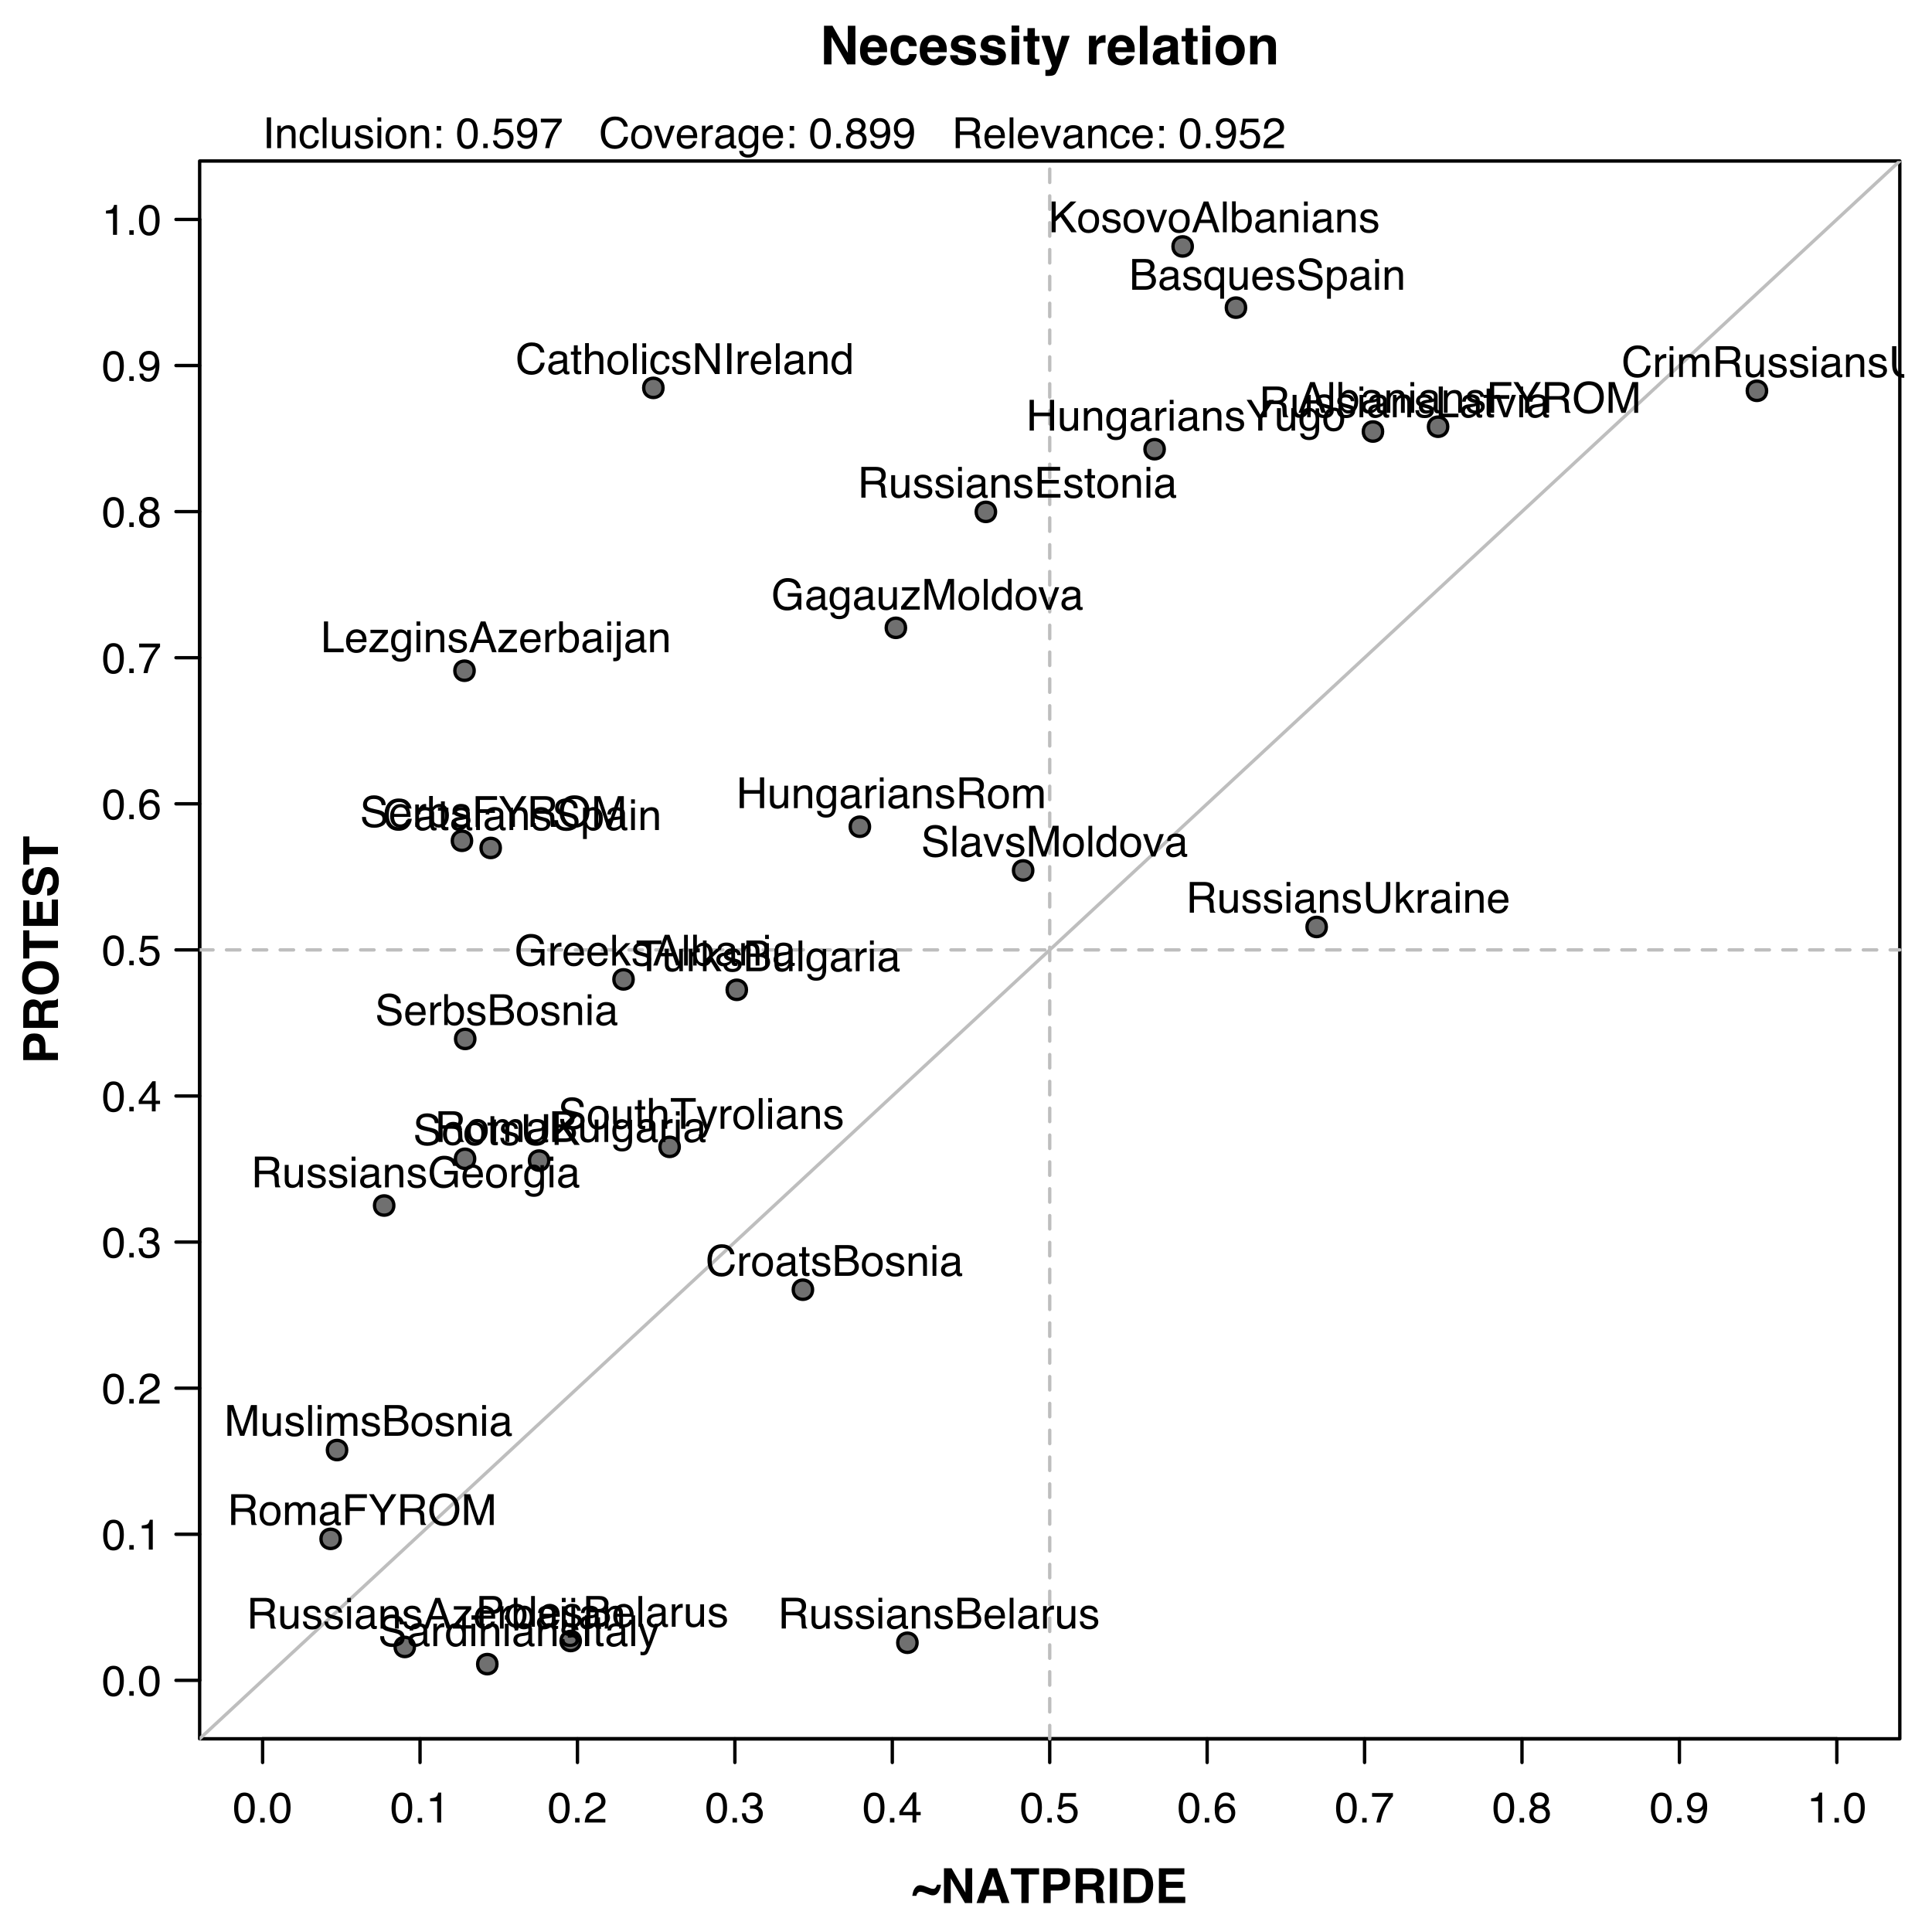 <?xml version="1.0" encoding="UTF-8"?>
<svg xmlns="http://www.w3.org/2000/svg" xmlns:xlink="http://www.w3.org/1999/xlink" width="432pt" height="432pt" viewBox="0 0 432 432" version="1.1">
<defs>
<g>
<symbol overflow="visible" id="glyph0-0">
<path style="stroke:none;" d="M 0.312 0 L 0.312 -6.875 L 5.766 -6.875 L 5.766 0 Z M 4.906 -0.859 L 4.906 -6.016 L 1.172 -6.016 L 1.172 -0.859 Z "/>
</symbol>
<symbol overflow="visible" id="glyph0-1">
<path style="stroke:none;" d="M 2.594 -6.703 C 3.457 -6.703 4.086 -6.348 4.484 -5.641 C 4.773 -5.086 4.922 -4.328 4.922 -3.359 C 4.922 -2.453 4.785 -1.695 4.516 -1.094 C 4.129 -0.238 3.488 0.188 2.594 0.188 C 1.781 0.188 1.18 -0.16 0.797 -0.859 C 0.461 -1.453 0.297 -2.238 0.297 -3.219 C 0.297 -3.977 0.395 -4.633 0.594 -5.188 C 0.957 -6.195 1.625 -6.703 2.594 -6.703 Z M 2.578 -0.578 C 3.016 -0.578 3.363 -0.77 3.625 -1.156 C 3.883 -1.551 4.016 -2.273 4.016 -3.328 C 4.016 -4.086 3.922 -4.711 3.734 -5.203 C 3.547 -5.703 3.18 -5.953 2.641 -5.953 C 2.148 -5.953 1.789 -5.719 1.562 -5.25 C 1.332 -4.781 1.219 -4.094 1.219 -3.188 C 1.219 -2.5 1.289 -1.945 1.438 -1.531 C 1.656 -0.895 2.035 -0.578 2.578 -0.578 Z "/>
</symbol>
<symbol overflow="visible" id="glyph0-2">
<path style="stroke:none;" d="M 0.812 -1.016 L 1.797 -1.016 L 1.797 0 L 0.812 0 Z "/>
</symbol>
<symbol overflow="visible" id="glyph0-3">
<path style="stroke:none;" d="M 0.922 -4.75 L 0.922 -5.391 C 1.523 -5.453 1.945 -5.551 2.188 -5.688 C 2.426 -5.832 2.609 -6.164 2.734 -6.688 L 3.391 -6.688 L 3.391 0 L 2.5 0 L 2.5 -4.75 Z "/>
</symbol>
<symbol overflow="visible" id="glyph0-4">
<path style="stroke:none;" d="M 0.297 0 C 0.328 -0.57 0.445 -1.07 0.656 -1.5 C 0.863 -1.938 1.27 -2.328 1.875 -2.672 L 2.766 -3.188 C 3.172 -3.426 3.457 -3.629 3.625 -3.797 C 3.875 -4.055 4 -4.352 4 -4.688 C 4 -5.07 3.879 -5.379 3.641 -5.609 C 3.41 -5.836 3.102 -5.953 2.719 -5.953 C 2.133 -5.953 1.734 -5.734 1.516 -5.297 C 1.398 -5.066 1.336 -4.742 1.328 -4.328 L 0.469 -4.328 C 0.477 -4.91 0.582 -5.383 0.781 -5.75 C 1.145 -6.406 1.789 -6.734 2.719 -6.734 C 3.488 -6.734 4.051 -6.523 4.406 -6.109 C 4.758 -5.691 4.938 -5.227 4.938 -4.719 C 4.938 -4.188 4.75 -3.727 4.375 -3.344 C 4.156 -3.125 3.758 -2.852 3.188 -2.531 L 2.547 -2.188 C 2.242 -2.02 2.004 -1.859 1.828 -1.703 C 1.516 -1.43 1.316 -1.129 1.234 -0.797 L 4.906 -0.797 L 4.906 0 Z "/>
</symbol>
<symbol overflow="visible" id="glyph0-5">
<path style="stroke:none;" d="M 2.484 0.188 C 1.691 0.188 1.117 -0.031 0.766 -0.469 C 0.41 -0.906 0.234 -1.438 0.234 -2.062 L 1.109 -2.062 C 1.148 -1.625 1.234 -1.305 1.359 -1.109 C 1.578 -0.754 1.969 -0.578 2.531 -0.578 C 2.977 -0.578 3.336 -0.695 3.609 -0.938 C 3.879 -1.176 4.016 -1.484 4.016 -1.859 C 4.016 -2.316 3.867 -2.641 3.578 -2.828 C 3.297 -3.016 2.906 -3.109 2.406 -3.109 C 2.352 -3.109 2.297 -3.102 2.234 -3.094 C 2.18 -3.094 2.125 -3.094 2.062 -3.094 L 2.062 -3.844 C 2.145 -3.832 2.219 -3.82 2.281 -3.812 C 2.344 -3.812 2.406 -3.812 2.469 -3.812 C 2.789 -3.812 3.051 -3.863 3.25 -3.969 C 3.602 -4.145 3.781 -4.457 3.781 -4.906 C 3.781 -5.238 3.66 -5.492 3.422 -5.672 C 3.191 -5.859 2.914 -5.953 2.594 -5.953 C 2.031 -5.953 1.645 -5.766 1.438 -5.391 C 1.312 -5.18 1.242 -4.883 1.234 -4.5 L 0.391 -4.5 C 0.391 -5 0.492 -5.426 0.703 -5.781 C 1.047 -6.406 1.648 -6.719 2.516 -6.719 C 3.191 -6.719 3.719 -6.562 4.094 -6.25 C 4.469 -5.945 4.656 -5.508 4.656 -4.938 C 4.656 -4.52 4.547 -4.188 4.328 -3.938 C 4.191 -3.781 4.016 -3.656 3.797 -3.562 C 4.148 -3.469 4.426 -3.281 4.625 -3 C 4.82 -2.719 4.922 -2.379 4.922 -1.984 C 4.922 -1.348 4.707 -0.828 4.281 -0.422 C 3.863 -0.016 3.266 0.188 2.484 0.188 Z "/>
</symbol>
<symbol overflow="visible" id="glyph0-6">
<path style="stroke:none;" d="M 3.172 -2.375 L 3.172 -5.422 L 1.016 -2.375 Z M 3.188 0 L 3.188 -1.641 L 0.25 -1.641 L 0.25 -2.469 L 3.312 -6.734 L 4.031 -6.734 L 4.031 -2.375 L 5.016 -2.375 L 5.016 -1.641 L 4.031 -1.641 L 4.031 0 Z "/>
</symbol>
<symbol overflow="visible" id="glyph0-7">
<path style="stroke:none;" d="M 1.188 -1.703 C 1.238 -1.223 1.461 -0.895 1.859 -0.719 C 2.055 -0.625 2.285 -0.578 2.547 -0.578 C 3.047 -0.578 3.414 -0.734 3.656 -1.047 C 3.895 -1.367 4.016 -1.723 4.016 -2.109 C 4.016 -2.578 3.867 -2.938 3.578 -3.188 C 3.297 -3.445 2.957 -3.578 2.562 -3.578 C 2.27 -3.578 2.02 -3.52 1.812 -3.406 C 1.602 -3.289 1.426 -3.133 1.281 -2.938 L 0.547 -2.984 L 1.062 -6.594 L 4.547 -6.594 L 4.547 -5.781 L 1.703 -5.781 L 1.406 -3.922 C 1.562 -4.035 1.711 -4.125 1.859 -4.188 C 2.109 -4.289 2.395 -4.344 2.719 -4.344 C 3.332 -4.344 3.852 -4.141 4.281 -3.734 C 4.707 -3.336 4.922 -2.836 4.922 -2.234 C 4.922 -1.598 4.723 -1.035 4.328 -0.547 C 3.941 -0.066 3.32 0.172 2.469 0.172 C 1.914 0.172 1.43 0.02 1.016 -0.281 C 0.598 -0.594 0.363 -1.066 0.312 -1.703 Z "/>
</symbol>
<symbol overflow="visible" id="glyph0-8">
<path style="stroke:none;" d="M 2.812 -6.734 C 3.562 -6.734 4.082 -6.535 4.375 -6.141 C 4.664 -5.754 4.812 -5.359 4.812 -4.953 L 3.984 -4.953 C 3.93 -5.211 3.852 -5.422 3.75 -5.578 C 3.539 -5.859 3.227 -6 2.812 -6 C 2.344 -6 1.969 -5.781 1.688 -5.344 C 1.414 -4.906 1.266 -4.281 1.234 -3.469 C 1.422 -3.75 1.664 -3.961 1.969 -4.109 C 2.227 -4.234 2.523 -4.297 2.859 -4.297 C 3.422 -4.297 3.91 -4.113 4.328 -3.75 C 4.742 -3.395 4.953 -2.863 4.953 -2.156 C 4.953 -1.539 4.754 -1 4.359 -0.531 C 3.961 -0.062 3.398 0.172 2.672 0.172 C 2.047 0.172 1.504 -0.062 1.047 -0.531 C 0.586 -1.008 0.359 -1.816 0.359 -2.953 C 0.359 -3.785 0.461 -4.488 0.672 -5.062 C 1.055 -6.176 1.77 -6.734 2.812 -6.734 Z M 2.75 -0.578 C 3.188 -0.578 3.516 -0.723 3.734 -1.016 C 3.961 -1.316 4.078 -1.672 4.078 -2.078 C 4.078 -2.422 3.977 -2.75 3.781 -3.062 C 3.582 -3.375 3.223 -3.531 2.703 -3.531 C 2.336 -3.531 2.02 -3.41 1.75 -3.172 C 1.477 -2.93 1.344 -2.566 1.344 -2.078 C 1.344 -1.648 1.461 -1.289 1.703 -1 C 1.953 -0.719 2.301 -0.578 2.75 -0.578 Z "/>
</symbol>
<symbol overflow="visible" id="glyph0-9">
<path style="stroke:none;" d="M 5.016 -6.594 L 5.016 -5.859 C 4.797 -5.648 4.508 -5.285 4.156 -4.766 C 3.801 -4.242 3.484 -3.688 3.203 -3.094 C 2.93 -2.508 2.727 -1.977 2.594 -1.5 C 2.5 -1.188 2.379 -0.688 2.234 0 L 1.312 0 C 1.52 -1.281 1.988 -2.555 2.719 -3.828 C 3.145 -4.566 3.594 -5.207 4.062 -5.75 L 0.344 -5.75 L 0.344 -6.594 Z "/>
</symbol>
<symbol overflow="visible" id="glyph0-10">
<path style="stroke:none;" d="M 2.609 -3.891 C 2.984 -3.891 3.273 -3.992 3.484 -4.203 C 3.691 -4.41 3.797 -4.66 3.797 -4.953 C 3.797 -5.203 3.691 -5.43 3.484 -5.641 C 3.285 -5.848 2.984 -5.953 2.578 -5.953 C 2.172 -5.953 1.875 -5.848 1.688 -5.641 C 1.508 -5.43 1.422 -5.188 1.422 -4.906 C 1.422 -4.594 1.535 -4.344 1.766 -4.156 C 2.004 -3.977 2.285 -3.891 2.609 -3.891 Z M 2.656 -0.578 C 3.051 -0.578 3.375 -0.68 3.625 -0.891 C 3.883 -1.098 4.016 -1.414 4.016 -1.844 C 4.016 -2.27 3.879 -2.594 3.609 -2.812 C 3.348 -3.039 3.008 -3.156 2.594 -3.156 C 2.195 -3.156 1.867 -3.039 1.609 -2.812 C 1.359 -2.582 1.234 -2.266 1.234 -1.859 C 1.234 -1.516 1.348 -1.211 1.578 -0.953 C 1.816 -0.703 2.176 -0.578 2.656 -0.578 Z M 1.469 -3.578 C 1.227 -3.672 1.039 -3.785 0.906 -3.922 C 0.664 -4.172 0.547 -4.5 0.547 -4.906 C 0.547 -5.406 0.723 -5.832 1.078 -6.188 C 1.441 -6.551 1.957 -6.734 2.625 -6.734 C 3.27 -6.734 3.773 -6.562 4.141 -6.219 C 4.504 -5.875 4.688 -5.477 4.688 -5.031 C 4.688 -4.613 4.582 -4.273 4.375 -4.016 C 4.25 -3.867 4.062 -3.723 3.812 -3.578 C 4.094 -3.453 4.312 -3.305 4.469 -3.141 C 4.77 -2.828 4.922 -2.422 4.922 -1.922 C 4.922 -1.336 4.723 -0.836 4.328 -0.422 C 3.93 -0.016 3.367 0.188 2.641 0.188 C 1.984 0.188 1.43 0.008 0.984 -0.344 C 0.535 -0.695 0.312 -1.211 0.312 -1.891 C 0.312 -2.285 0.406 -2.625 0.594 -2.906 C 0.789 -3.195 1.082 -3.422 1.469 -3.578 Z "/>
</symbol>
<symbol overflow="visible" id="glyph0-11">
<path style="stroke:none;" d="M 1.281 -1.625 C 1.301 -1.156 1.477 -0.832 1.812 -0.656 C 1.988 -0.562 2.18 -0.516 2.391 -0.516 C 2.797 -0.516 3.141 -0.68 3.422 -1.016 C 3.703 -1.348 3.906 -2.031 4.031 -3.062 C 3.844 -2.77 3.609 -2.562 3.328 -2.438 C 3.055 -2.32 2.758 -2.266 2.438 -2.266 C 1.789 -2.266 1.281 -2.461 0.906 -2.859 C 0.531 -3.266 0.344 -3.785 0.344 -4.422 C 0.344 -5.023 0.523 -5.555 0.891 -6.016 C 1.266 -6.484 1.816 -6.719 2.547 -6.719 C 3.523 -6.719 4.195 -6.273 4.562 -5.391 C 4.77 -4.91 4.875 -4.305 4.875 -3.578 C 4.875 -2.754 4.75 -2.023 4.5 -1.391 C 4.094 -0.336 3.398 0.188 2.422 0.188 C 1.766 0.188 1.266 0.016 0.922 -0.328 C 0.586 -0.672 0.422 -1.102 0.422 -1.625 Z M 2.547 -3 C 2.879 -3 3.188 -3.109 3.469 -3.328 C 3.75 -3.547 3.891 -3.93 3.891 -4.484 C 3.891 -4.973 3.766 -5.336 3.516 -5.578 C 3.266 -5.828 2.945 -5.953 2.562 -5.953 C 2.145 -5.953 1.816 -5.812 1.578 -5.531 C 1.336 -5.258 1.219 -4.891 1.219 -4.422 C 1.219 -3.984 1.32 -3.633 1.531 -3.375 C 1.75 -3.125 2.086 -3 2.547 -3 Z "/>
</symbol>
<symbol overflow="visible" id="glyph0-12">
<path style="stroke:none;" d="M 0.938 -6.875 L 1.891 -6.875 L 1.891 0 L 0.938 0 Z "/>
</symbol>
<symbol overflow="visible" id="glyph0-13">
<path style="stroke:none;" d="M 0.625 -5.016 L 1.422 -5.016 L 1.422 -4.312 C 1.66 -4.602 1.91 -4.812 2.172 -4.938 C 2.441 -5.062 2.738 -5.125 3.062 -5.125 C 3.77 -5.125 4.25 -4.879 4.5 -4.391 C 4.633 -4.117 4.703 -3.727 4.703 -3.219 L 4.703 0 L 3.844 0 L 3.844 -3.156 C 3.844 -3.469 3.801 -3.719 3.719 -3.906 C 3.562 -4.219 3.289 -4.375 2.906 -4.375 C 2.695 -4.375 2.531 -4.352 2.406 -4.312 C 2.176 -4.238 1.973 -4.098 1.797 -3.891 C 1.66 -3.734 1.57 -3.566 1.531 -3.391 C 1.488 -3.211 1.469 -2.957 1.469 -2.625 L 1.469 0 L 0.625 0 Z M 2.594 -5.141 Z "/>
</symbol>
<symbol overflow="visible" id="glyph0-14">
<path style="stroke:none;" d="M 2.547 -5.156 C 3.117 -5.156 3.582 -5.02 3.938 -4.75 C 4.289 -4.477 4.504 -4.004 4.578 -3.328 L 3.75 -3.328 C 3.695 -3.641 3.582 -3.895 3.406 -4.094 C 3.227 -4.301 2.941 -4.406 2.547 -4.406 C 2.016 -4.406 1.633 -4.145 1.406 -3.625 C 1.25 -3.281 1.172 -2.859 1.172 -2.359 C 1.172 -1.859 1.273 -1.438 1.484 -1.094 C 1.703 -0.75 2.039 -0.578 2.5 -0.578 C 2.844 -0.578 3.117 -0.68 3.328 -0.891 C 3.535 -1.109 3.676 -1.406 3.75 -1.781 L 4.578 -1.781 C 4.484 -1.113 4.25 -0.625 3.875 -0.312 C 3.5 -0.008 3.02 0.141 2.438 0.141 C 1.781 0.141 1.254 -0.098 0.859 -0.578 C 0.473 -1.055 0.281 -1.656 0.281 -2.375 C 0.281 -3.25 0.492 -3.93 0.922 -4.422 C 1.348 -4.91 1.891 -5.156 2.547 -5.156 Z M 2.422 -5.141 Z "/>
</symbol>
<symbol overflow="visible" id="glyph0-15">
<path style="stroke:none;" d="M 0.641 -6.875 L 1.484 -6.875 L 1.484 0 L 0.641 0 Z "/>
</symbol>
<symbol overflow="visible" id="glyph0-16">
<path style="stroke:none;" d="M 1.469 -5.016 L 1.469 -1.688 C 1.469 -1.426 1.504 -1.219 1.578 -1.062 C 1.734 -0.758 2.016 -0.609 2.422 -0.609 C 3.004 -0.609 3.406 -0.867 3.625 -1.391 C 3.738 -1.672 3.797 -2.055 3.797 -2.547 L 3.797 -5.016 L 4.641 -5.016 L 4.641 0 L 3.844 0 L 3.844 -0.734 C 3.738 -0.547 3.602 -0.383 3.438 -0.25 C 3.113 0.008 2.723 0.141 2.266 0.141 C 1.555 0.141 1.07 -0.098 0.812 -0.578 C 0.664 -0.836 0.594 -1.18 0.594 -1.609 L 0.594 -5.016 Z M 2.625 -5.141 Z "/>
</symbol>
<symbol overflow="visible" id="glyph0-17">
<path style="stroke:none;" d="M 1.125 -1.578 C 1.145 -1.297 1.211 -1.078 1.328 -0.922 C 1.547 -0.648 1.914 -0.516 2.438 -0.516 C 2.75 -0.516 3.02 -0.582 3.25 -0.719 C 3.488 -0.852 3.609 -1.066 3.609 -1.359 C 3.609 -1.566 3.516 -1.727 3.328 -1.844 C 3.203 -1.914 2.961 -1.992 2.609 -2.078 L 1.938 -2.25 C 1.508 -2.352 1.195 -2.473 1 -2.609 C 0.633 -2.836 0.453 -3.156 0.453 -3.562 C 0.453 -4.031 0.617 -4.41 0.953 -4.703 C 1.297 -4.992 1.758 -5.141 2.344 -5.141 C 3.094 -5.141 3.641 -4.922 3.984 -4.484 C 4.191 -4.203 4.289 -3.898 4.281 -3.578 L 3.484 -3.578 C 3.473 -3.766 3.406 -3.938 3.281 -4.094 C 3.094 -4.312 2.758 -4.422 2.281 -4.422 C 1.957 -4.422 1.711 -4.359 1.547 -4.234 C 1.391 -4.117 1.312 -3.961 1.312 -3.766 C 1.312 -3.547 1.414 -3.367 1.625 -3.234 C 1.75 -3.16 1.938 -3.094 2.188 -3.031 L 2.734 -2.891 C 3.348 -2.742 3.754 -2.602 3.953 -2.469 C 4.285 -2.25 4.453 -1.91 4.453 -1.453 C 4.453 -1.004 4.281 -0.617 3.938 -0.297 C 3.602 0.023 3.086 0.188 2.391 0.188 C 1.648 0.188 1.125 0.02 0.812 -0.312 C 0.5 -0.656 0.332 -1.078 0.312 -1.578 Z M 2.359 -5.141 Z "/>
</symbol>
<symbol overflow="visible" id="glyph0-18">
<path style="stroke:none;" d="M 0.625 -5 L 1.469 -5 L 1.469 0 L 0.625 0 Z M 0.625 -6.875 L 1.469 -6.875 L 1.469 -5.922 L 0.625 -5.922 Z "/>
</symbol>
<symbol overflow="visible" id="glyph0-19">
<path style="stroke:none;" d="M 2.609 -0.547 C 3.172 -0.547 3.555 -0.754 3.766 -1.172 C 3.973 -1.598 4.078 -2.07 4.078 -2.594 C 4.078 -3.062 4 -3.441 3.844 -3.734 C 3.602 -4.191 3.195 -4.422 2.625 -4.422 C 2.102 -4.422 1.723 -4.223 1.484 -3.828 C 1.254 -3.441 1.141 -2.969 1.141 -2.406 C 1.141 -1.875 1.254 -1.43 1.484 -1.078 C 1.723 -0.723 2.098 -0.547 2.609 -0.547 Z M 2.641 -5.156 C 3.285 -5.156 3.832 -4.941 4.281 -4.516 C 4.727 -4.086 4.953 -3.453 4.953 -2.609 C 4.953 -1.805 4.754 -1.141 4.359 -0.609 C 3.961 -0.078 3.352 0.188 2.531 0.188 C 1.844 0.188 1.297 -0.047 0.891 -0.516 C 0.484 -0.984 0.281 -1.613 0.281 -2.406 C 0.281 -3.238 0.492 -3.906 0.922 -4.406 C 1.348 -4.906 1.922 -5.156 2.641 -5.156 Z M 2.609 -5.141 Z "/>
</symbol>
<symbol overflow="visible" id="glyph0-20">
<path style="stroke:none;" d="M 1.062 -4.953 L 2.047 -4.953 L 2.047 -3.938 L 1.062 -3.938 Z M 1.062 -1.016 L 2.047 -1.016 L 2.047 0 L 1.062 0 Z "/>
</symbol>
<symbol overflow="visible" id="glyph0-21">
<path style="stroke:none;" d=""/>
</symbol>
<symbol overflow="visible" id="glyph0-22">
<path style="stroke:none;" d="M 3.625 -7.062 C 4.5 -7.062 5.176 -6.832 5.656 -6.375 C 6.133 -5.914 6.398 -5.395 6.453 -4.812 L 5.547 -4.812 C 5.441 -5.258 5.234 -5.613 4.922 -5.875 C 4.617 -6.133 4.191 -6.266 3.641 -6.266 C 2.961 -6.266 2.414 -6.023 2 -5.547 C 1.582 -5.066 1.375 -4.336 1.375 -3.359 C 1.375 -2.547 1.562 -1.891 1.938 -1.391 C 2.312 -0.891 2.875 -0.641 3.625 -0.641 C 4.312 -0.641 4.832 -0.906 5.188 -1.438 C 5.375 -1.707 5.516 -2.07 5.609 -2.531 L 6.531 -2.531 C 6.445 -1.801 6.176 -1.191 5.719 -0.703 C 5.176 -0.117 4.441 0.172 3.516 0.172 C 2.711 0.172 2.039 -0.066 1.5 -0.547 C 0.781 -1.191 0.422 -2.18 0.422 -3.516 C 0.422 -4.523 0.691 -5.359 1.234 -6.016 C 1.805 -6.711 2.602 -7.062 3.625 -7.062 Z M 3.438 -7.062 Z "/>
</symbol>
<symbol overflow="visible" id="glyph0-23">
<path style="stroke:none;" d="M 1.031 -5.016 L 2.375 -0.938 L 3.766 -5.016 L 4.688 -5.016 L 2.797 0 L 1.906 0 L 0.047 -5.016 Z "/>
</symbol>
<symbol overflow="visible" id="glyph0-24">
<path style="stroke:none;" d="M 2.703 -5.125 C 3.055 -5.125 3.398 -5.039 3.734 -4.875 C 4.078 -4.707 4.332 -4.492 4.5 -4.234 C 4.676 -3.973 4.789 -3.676 4.844 -3.344 C 4.895 -3.113 4.922 -2.742 4.922 -2.234 L 1.234 -2.234 C 1.254 -1.723 1.375 -1.312 1.594 -1 C 1.82 -0.695 2.172 -0.547 2.641 -0.547 C 3.086 -0.547 3.441 -0.691 3.703 -0.984 C 3.848 -1.148 3.953 -1.348 4.016 -1.578 L 4.844 -1.578 C 4.82 -1.391 4.75 -1.18 4.625 -0.953 C 4.508 -0.734 4.375 -0.551 4.219 -0.406 C 3.957 -0.156 3.641 0.016 3.266 0.109 C 3.055 0.148 2.828 0.172 2.578 0.172 C 1.953 0.172 1.422 -0.051 0.984 -0.5 C 0.555 -0.957 0.344 -1.594 0.344 -2.406 C 0.344 -3.219 0.562 -3.875 1 -4.375 C 1.438 -4.875 2.004 -5.125 2.703 -5.125 Z M 4.047 -2.906 C 4.016 -3.27 3.938 -3.562 3.812 -3.781 C 3.582 -4.188 3.195 -4.391 2.656 -4.391 C 2.27 -4.391 1.941 -4.25 1.672 -3.969 C 1.41 -3.695 1.273 -3.344 1.266 -2.906 Z M 2.625 -5.141 Z "/>
</symbol>
<symbol overflow="visible" id="glyph0-25">
<path style="stroke:none;" d="M 0.641 -5.016 L 1.438 -5.016 L 1.438 -4.156 C 1.508 -4.32 1.672 -4.523 1.922 -4.766 C 2.18 -5.004 2.477 -5.125 2.812 -5.125 C 2.82 -5.125 2.848 -5.125 2.891 -5.125 C 2.93 -5.125 2.992 -5.117 3.078 -5.109 L 3.078 -4.219 C 3.023 -4.227 2.977 -4.234 2.938 -4.234 C 2.895 -4.234 2.852 -4.234 2.812 -4.234 C 2.383 -4.234 2.055 -4.098 1.828 -3.828 C 1.598 -3.555 1.484 -3.242 1.484 -2.891 L 1.484 0 L 0.641 0 Z "/>
</symbol>
<symbol overflow="visible" id="glyph0-26">
<path style="stroke:none;" d="M 1.266 -1.328 C 1.266 -1.086 1.352 -0.895 1.531 -0.75 C 1.707 -0.613 1.922 -0.547 2.172 -0.547 C 2.461 -0.547 2.75 -0.613 3.031 -0.75 C 3.5 -0.977 3.734 -1.352 3.734 -1.875 L 3.734 -2.547 C 3.629 -2.484 3.492 -2.43 3.328 -2.391 C 3.172 -2.348 3.016 -2.316 2.859 -2.297 L 2.344 -2.234 C 2.039 -2.191 1.812 -2.125 1.656 -2.031 C 1.395 -1.883 1.266 -1.648 1.266 -1.328 Z M 3.312 -3.047 C 3.5 -3.066 3.629 -3.145 3.703 -3.281 C 3.734 -3.352 3.75 -3.461 3.75 -3.609 C 3.75 -3.891 3.645 -4.094 3.438 -4.219 C 3.238 -4.352 2.945 -4.422 2.562 -4.422 C 2.125 -4.422 1.812 -4.305 1.625 -4.078 C 1.52 -3.941 1.453 -3.742 1.422 -3.484 L 0.641 -3.484 C 0.66 -4.098 0.863 -4.523 1.25 -4.766 C 1.633 -5.016 2.078 -5.141 2.578 -5.141 C 3.172 -5.141 3.656 -5.023 4.031 -4.797 C 4.395 -4.578 4.578 -4.227 4.578 -3.75 L 4.578 -0.859 C 4.578 -0.773 4.594 -0.707 4.625 -0.656 C 4.664 -0.602 4.742 -0.578 4.859 -0.578 C 4.891 -0.578 4.926 -0.578 4.969 -0.578 C 5.02 -0.578 5.07 -0.582 5.125 -0.594 L 5.125 0.016 C 5 0.055 4.898 0.082 4.828 0.094 C 4.766 0.102 4.672 0.109 4.547 0.109 C 4.254 0.109 4.047 0.004 3.922 -0.203 C 3.848 -0.305 3.797 -0.461 3.766 -0.672 C 3.598 -0.441 3.352 -0.242 3.031 -0.078 C 2.707 0.086 2.352 0.172 1.969 0.172 C 1.5 0.172 1.117 0.031 0.828 -0.25 C 0.535 -0.531 0.391 -0.883 0.391 -1.312 C 0.391 -1.781 0.531 -2.141 0.812 -2.391 C 1.102 -2.648 1.488 -2.812 1.969 -2.875 Z M 2.609 -5.141 Z "/>
</symbol>
<symbol overflow="visible" id="glyph0-27">
<path style="stroke:none;" d="M 2.391 -5.109 C 2.785 -5.109 3.129 -5.008 3.422 -4.812 C 3.578 -4.707 3.738 -4.551 3.906 -4.344 L 3.906 -4.969 L 4.688 -4.969 L 4.688 -0.406 C 4.688 0.227 4.594 0.727 4.406 1.094 C 4.051 1.781 3.391 2.125 2.422 2.125 C 1.879 2.125 1.422 2 1.047 1.75 C 0.68 1.508 0.477 1.133 0.438 0.625 L 1.297 0.625 C 1.336 0.844 1.422 1.016 1.547 1.141 C 1.734 1.328 2.031 1.422 2.438 1.422 C 3.082 1.422 3.504 1.191 3.703 0.734 C 3.828 0.473 3.883 -0.004 3.875 -0.703 C 3.707 -0.441 3.504 -0.25 3.266 -0.125 C 3.023 0 2.711 0.062 2.328 0.062 C 1.785 0.062 1.305 -0.129 0.891 -0.516 C 0.484 -0.898 0.281 -1.539 0.281 -2.438 C 0.281 -3.27 0.484 -3.922 0.891 -4.391 C 1.305 -4.867 1.805 -5.109 2.391 -5.109 Z M 3.906 -2.531 C 3.906 -3.156 3.773 -3.613 3.516 -3.906 C 3.266 -4.207 2.941 -4.359 2.547 -4.359 C 1.953 -4.359 1.547 -4.082 1.328 -3.531 C 1.211 -3.227 1.156 -2.836 1.156 -2.359 C 1.156 -1.797 1.27 -1.363 1.5 -1.062 C 1.727 -0.77 2.035 -0.625 2.422 -0.625 C 3.023 -0.625 3.453 -0.898 3.703 -1.453 C 3.836 -1.754 3.906 -2.113 3.906 -2.531 Z M 2.484 -5.141 Z "/>
</symbol>
<symbol overflow="visible" id="glyph0-28">
<path style="stroke:none;" d="M 3.938 -3.734 C 4.375 -3.734 4.719 -3.816 4.969 -3.984 C 5.219 -4.16 5.344 -4.477 5.344 -4.938 C 5.344 -5.426 5.164 -5.758 4.812 -5.938 C 4.625 -6.031 4.367 -6.078 4.047 -6.078 L 1.781 -6.078 L 1.781 -3.734 Z M 0.844 -6.875 L 4.031 -6.875 C 4.551 -6.875 4.984 -6.801 5.328 -6.656 C 5.973 -6.363 6.297 -5.82 6.297 -5.031 C 6.297 -4.613 6.207 -4.273 6.031 -4.016 C 5.863 -3.754 5.629 -3.539 5.328 -3.375 C 5.598 -3.27 5.801 -3.129 5.938 -2.953 C 6.07 -2.773 6.145 -2.484 6.156 -2.078 L 6.188 -1.156 C 6.195 -0.895 6.223 -0.703 6.266 -0.578 C 6.316 -0.359 6.414 -0.219 6.562 -0.156 L 6.562 0 L 5.422 0 C 5.391 -0.062 5.363 -0.141 5.344 -0.234 C 5.32 -0.328 5.305 -0.504 5.297 -0.766 L 5.234 -1.922 C 5.211 -2.367 5.047 -2.672 4.734 -2.828 C 4.555 -2.91 4.273 -2.953 3.891 -2.953 L 1.781 -2.953 L 1.781 0 L 0.844 0 Z "/>
</symbol>
<symbol overflow="visible" id="glyph0-29">
<path style="stroke:none;" d="M 3.703 -7.062 C 4.348 -7.062 4.906 -6.938 5.375 -6.688 C 6.062 -6.32 6.484 -5.691 6.641 -4.797 L 5.719 -4.797 C 5.602 -5.297 5.367 -5.66 5.016 -5.891 C 4.66 -6.117 4.219 -6.234 3.688 -6.234 C 3.039 -6.234 2.5 -5.992 2.062 -5.516 C 1.633 -5.047 1.422 -4.336 1.422 -3.391 C 1.422 -2.566 1.598 -1.898 1.953 -1.391 C 2.316 -0.879 2.906 -0.625 3.719 -0.625 C 4.332 -0.625 4.844 -0.801 5.25 -1.156 C 5.664 -1.52 5.879 -2.102 5.891 -2.906 L 3.734 -2.906 L 3.734 -3.688 L 6.75 -3.688 L 6.75 0 L 6.156 0 L 5.922 -0.891 C 5.609 -0.535 5.332 -0.289 5.094 -0.156 C 4.676 0.07 4.156 0.188 3.531 0.188 C 2.719 0.188 2.016 -0.078 1.422 -0.609 C 0.785 -1.273 0.469 -2.18 0.469 -3.328 C 0.469 -4.484 0.781 -5.398 1.406 -6.078 C 2 -6.734 2.766 -7.062 3.703 -7.062 Z M 3.547 -7.062 Z "/>
</symbol>
<symbol overflow="visible" id="glyph0-30">
<path style="stroke:none;" d="M 0.594 -6.875 L 1.406 -6.875 L 1.406 -2.891 L 3.578 -5.016 L 4.656 -5.016 L 2.734 -3.141 L 4.766 0 L 3.688 0 L 2.125 -2.531 L 1.406 -1.891 L 1.406 0 L 0.594 0 Z "/>
</symbol>
<symbol overflow="visible" id="glyph0-31">
<path style="stroke:none;" d="M 4.266 -2.812 L 3.219 -5.859 L 2.109 -2.812 Z M 2.734 -6.875 L 3.781 -6.875 L 6.281 0 L 5.266 0 L 4.562 -2.062 L 1.844 -2.062 L 1.094 0 L 0.141 0 Z M 3.219 -6.875 Z "/>
</symbol>
<symbol overflow="visible" id="glyph0-32">
<path style="stroke:none;" d="M 0.547 -6.906 L 1.375 -6.906 L 1.375 -4.406 C 1.562 -4.645 1.781 -4.828 2.031 -4.953 C 2.289 -5.078 2.566 -5.141 2.859 -5.141 C 3.484 -5.141 3.988 -4.926 4.375 -4.5 C 4.77 -4.07 4.969 -3.441 4.969 -2.609 C 4.969 -1.816 4.773 -1.156 4.391 -0.625 C 4.004 -0.102 3.473 0.156 2.797 0.156 C 2.41 0.156 2.086 0.066 1.828 -0.109 C 1.672 -0.223 1.504 -0.398 1.328 -0.641 L 1.328 0 L 0.547 0 Z M 2.75 -0.578 C 3.195 -0.578 3.535 -0.758 3.766 -1.125 C 3.992 -1.488 4.109 -1.969 4.109 -2.562 C 4.109 -3.094 3.992 -3.531 3.766 -3.875 C 3.535 -4.219 3.203 -4.391 2.766 -4.391 C 2.379 -4.391 2.039 -4.25 1.75 -3.969 C 1.469 -3.688 1.328 -3.219 1.328 -2.562 C 1.328 -2.094 1.383 -1.711 1.5 -1.422 C 1.727 -0.859 2.145 -0.578 2.75 -0.578 Z "/>
</symbol>
<symbol overflow="visible" id="glyph0-33">
<path style="stroke:none;" d="M 0.734 -6.875 L 1.656 -6.875 L 1.656 -0.812 L 5.141 -0.812 L 5.141 0 L 0.734 0 Z "/>
</symbol>
<symbol overflow="visible" id="glyph0-34">
<path style="stroke:none;" d="M 0.25 -0.672 L 3.219 -4.266 L 0.469 -4.266 L 0.469 -5.016 L 4.359 -5.016 L 4.359 -4.328 L 1.391 -0.75 L 4.438 -0.75 L 4.438 0 L 0.25 0 Z M 2.406 -5.141 Z "/>
</symbol>
<symbol overflow="visible" id="glyph0-35">
<path style="stroke:none;" d="M 1.469 -5.906 L 0.625 -5.906 L 0.625 -6.875 L 1.469 -6.875 Z M -0.172 1.266 C 0.203 1.254 0.426 1.223 0.5 1.172 C 0.582 1.117 0.625 0.945 0.625 0.656 L 0.625 -5 L 1.469 -5 L 1.469 0.75 C 1.469 1.113 1.406 1.383 1.281 1.562 C 1.082 1.875 0.707 2.031 0.156 2.031 C 0.125 2.031 0.082 2.023 0.031 2.016 C -0.008 2.016 -0.078 2.008 -0.172 2 Z "/>
</symbol>
<symbol overflow="visible" id="glyph0-36">
<path style="stroke:none;" d="M 0.812 -6.875 L 3.922 -6.875 C 4.523 -6.875 5.016 -6.703 5.391 -6.359 C 5.766 -6.016 5.953 -5.531 5.953 -4.906 C 5.953 -4.375 5.785 -3.906 5.453 -3.5 C 5.117 -3.102 4.609 -2.906 3.922 -2.906 L 1.75 -2.906 L 1.75 0 L 0.812 0 Z M 5.016 -4.906 C 5.016 -5.406 4.828 -5.75 4.453 -5.938 C 4.242 -6.031 3.961 -6.078 3.609 -6.078 L 1.75 -6.078 L 1.75 -3.703 L 3.609 -3.703 C 4.023 -3.703 4.363 -3.789 4.625 -3.969 C 4.883 -4.145 5.016 -4.457 5.016 -4.906 Z "/>
</symbol>
<symbol overflow="visible" id="glyph0-37">
<path style="stroke:none;" d="M 3.312 -3.969 C 3.707 -3.969 4.016 -4.023 4.234 -4.141 C 4.578 -4.305 4.75 -4.613 4.75 -5.062 C 4.75 -5.508 4.566 -5.812 4.203 -5.969 C 3.992 -6.062 3.688 -6.109 3.281 -6.109 L 1.625 -6.109 L 1.625 -3.969 Z M 3.625 -0.797 C 4.195 -0.797 4.609 -0.961 4.859 -1.297 C 5.004 -1.504 5.078 -1.754 5.078 -2.047 C 5.078 -2.547 4.852 -2.891 4.406 -3.078 C 4.176 -3.172 3.863 -3.219 3.469 -3.219 L 1.625 -3.219 L 1.625 -0.797 Z M 0.703 -6.875 L 3.656 -6.875 C 4.469 -6.875 5.039 -6.633 5.375 -6.156 C 5.582 -5.875 5.688 -5.547 5.688 -5.172 C 5.688 -4.742 5.562 -4.391 5.312 -4.109 C 5.188 -3.961 5.004 -3.828 4.766 -3.703 C 5.109 -3.566 5.367 -3.414 5.547 -3.25 C 5.859 -2.945 6.016 -2.535 6.016 -2.016 C 6.016 -1.566 5.875 -1.164 5.594 -0.812 C 5.176 -0.27 4.516 0 3.609 0 L 0.703 0 Z "/>
</symbol>
<symbol overflow="visible" id="glyph0-38">
<path style="stroke:none;" d="M 0.781 -6.422 L 1.641 -6.422 L 1.641 -5.016 L 2.438 -5.016 L 2.438 -4.328 L 1.641 -4.328 L 1.641 -1.047 C 1.641 -0.879 1.695 -0.766 1.812 -0.703 C 1.883 -0.672 1.992 -0.656 2.141 -0.656 C 2.18 -0.656 2.223 -0.656 2.266 -0.656 C 2.316 -0.656 2.375 -0.66 2.438 -0.672 L 2.438 0 C 2.344 0.031 2.242 0.051 2.141 0.062 C 2.035 0.07 1.922 0.078 1.797 0.078 C 1.398 0.078 1.129 -0.02 0.984 -0.219 C 0.848 -0.426 0.781 -0.688 0.781 -1 L 0.781 -4.328 L 0.109 -4.328 L 0.109 -5.016 L 0.781 -5.016 Z "/>
</symbol>
<symbol overflow="visible" id="glyph0-39">
<path style="stroke:none;" d="M 0.703 -6.875 L 2.047 -6.875 L 4.016 -1.062 L 5.984 -6.875 L 7.297 -6.875 L 7.297 0 L 6.422 0 L 6.422 -4.062 C 6.422 -4.195 6.422 -4.426 6.422 -4.75 C 6.43 -5.082 6.438 -5.43 6.438 -5.797 L 4.469 0 L 3.547 0 L 1.578 -5.797 L 1.578 -5.594 C 1.578 -5.426 1.578 -5.172 1.578 -4.828 C 1.586 -4.484 1.594 -4.227 1.594 -4.062 L 1.594 0 L 0.703 0 Z "/>
</symbol>
<symbol overflow="visible" id="glyph0-40">
<path style="stroke:none;" d="M 0.625 -5.016 L 1.453 -5.016 L 1.453 -4.312 C 1.648 -4.551 1.832 -4.727 2 -4.844 C 2.27 -5.031 2.582 -5.125 2.938 -5.125 C 3.344 -5.125 3.664 -5.023 3.906 -4.828 C 4.039 -4.723 4.164 -4.562 4.281 -4.344 C 4.469 -4.602 4.688 -4.797 4.938 -4.922 C 5.195 -5.055 5.484 -5.125 5.797 -5.125 C 6.473 -5.125 6.93 -4.883 7.172 -4.406 C 7.305 -4.133 7.375 -3.781 7.375 -3.344 L 7.375 0 L 6.5 0 L 6.5 -3.484 C 6.5 -3.816 6.41 -4.047 6.234 -4.172 C 6.066 -4.297 5.863 -4.359 5.625 -4.359 C 5.301 -4.359 5.02 -4.25 4.781 -4.031 C 4.539 -3.812 4.422 -3.441 4.422 -2.922 L 4.422 0 L 3.562 0 L 3.562 -3.281 C 3.562 -3.613 3.52 -3.859 3.438 -4.016 C 3.312 -4.254 3.07 -4.375 2.719 -4.375 C 2.406 -4.375 2.117 -4.25 1.859 -4 C 1.598 -3.75 1.469 -3.301 1.469 -2.656 L 1.469 0 L 0.625 0 Z "/>
</symbol>
<symbol overflow="visible" id="glyph0-41">
<path style="stroke:none;" d="M 1.344 -2.219 C 1.363 -1.832 1.453 -1.516 1.609 -1.266 C 1.922 -0.805 2.469 -0.578 3.25 -0.578 C 3.602 -0.578 3.922 -0.629 4.203 -0.734 C 4.766 -0.93 5.047 -1.281 5.047 -1.781 C 5.047 -2.156 4.926 -2.422 4.688 -2.578 C 4.445 -2.734 4.078 -2.867 3.578 -2.984 L 2.641 -3.188 C 2.035 -3.332 1.602 -3.488 1.344 -3.656 C 0.906 -3.938 0.688 -4.363 0.688 -4.938 C 0.688 -5.551 0.898 -6.055 1.328 -6.453 C 1.766 -6.859 2.375 -7.062 3.156 -7.062 C 3.875 -7.062 4.484 -6.883 4.984 -6.531 C 5.492 -6.188 5.75 -5.629 5.75 -4.859 L 4.875 -4.859 C 4.82 -5.234 4.723 -5.516 4.578 -5.703 C 4.285 -6.066 3.801 -6.25 3.125 -6.25 C 2.57 -6.25 2.176 -6.133 1.938 -5.906 C 1.695 -5.676 1.578 -5.406 1.578 -5.094 C 1.578 -4.758 1.719 -4.516 2 -4.359 C 2.188 -4.254 2.602 -4.129 3.25 -3.984 L 4.219 -3.766 C 4.676 -3.66 5.035 -3.516 5.297 -3.328 C 5.734 -3.004 5.953 -2.535 5.953 -1.922 C 5.953 -1.16 5.672 -0.613 5.109 -0.281 C 4.555 0.039 3.914 0.203 3.188 0.203 C 2.332 0.203 1.66 -0.016 1.172 -0.453 C 0.691 -0.891 0.457 -1.477 0.469 -2.219 Z M 3.219 -7.062 Z "/>
</symbol>
<symbol overflow="visible" id="glyph0-42">
<path style="stroke:none;" d="M 5.734 -6.875 L 5.734 -6.062 L 3.422 -6.062 L 3.422 0 L 2.469 0 L 2.469 -6.062 L 0.156 -6.062 L 0.156 -6.875 Z "/>
</symbol>
<symbol overflow="visible" id="glyph0-43">
<path style="stroke:none;" d="M 0.812 -6.875 L 5.844 -6.875 L 5.844 -6.031 L 1.734 -6.031 L 1.734 -3.953 L 5.531 -3.953 L 5.531 -3.156 L 1.734 -3.156 L 1.734 -0.812 L 5.906 -0.812 L 5.906 0 L 0.812 0 Z M 3.359 -6.875 Z "/>
</symbol>
<symbol overflow="visible" id="glyph0-44">
<path style="stroke:none;" d="M 1.156 -2.453 C 1.156 -1.91 1.27 -1.457 1.5 -1.094 C 1.727 -0.738 2.094 -0.562 2.594 -0.562 C 2.977 -0.562 3.297 -0.727 3.547 -1.062 C 3.805 -1.395 3.938 -1.875 3.938 -2.5 C 3.938 -3.133 3.805 -3.602 3.547 -3.906 C 3.285 -4.219 2.961 -4.375 2.578 -4.375 C 2.148 -4.375 1.805 -4.207 1.547 -3.875 C 1.285 -3.551 1.156 -3.078 1.156 -2.453 Z M 2.422 -5.109 C 2.805 -5.109 3.129 -5.023 3.391 -4.859 C 3.535 -4.766 3.703 -4.602 3.891 -4.375 L 3.891 -6.906 L 4.703 -6.906 L 4.703 0 L 3.953 0 L 3.953 -0.703 C 3.754 -0.391 3.52 -0.164 3.25 -0.031 C 2.977 0.102 2.672 0.172 2.328 0.172 C 1.766 0.172 1.281 -0.062 0.875 -0.531 C 0.469 -1 0.266 -1.625 0.266 -2.406 C 0.266 -3.133 0.445 -3.766 0.812 -4.297 C 1.188 -4.836 1.723 -5.109 2.422 -5.109 Z "/>
</symbol>
<symbol overflow="visible" id="glyph0-45">
<path style="stroke:none;" d="M 3.75 -5.016 L 4.688 -5.016 C 4.562 -4.691 4.297 -3.957 3.891 -2.812 C 3.586 -1.945 3.332 -1.242 3.125 -0.703 C 2.633 0.578 2.289 1.359 2.094 1.641 C 1.895 1.922 1.551 2.062 1.062 2.062 C 0.945 2.062 0.852 2.055 0.781 2.047 C 0.719 2.035 0.641 2.016 0.547 1.984 L 0.547 1.219 C 0.691 1.258 0.797 1.285 0.859 1.297 C 0.93 1.305 0.992 1.312 1.047 1.312 C 1.203 1.312 1.316 1.285 1.391 1.234 C 1.461 1.18 1.523 1.117 1.578 1.047 C 1.586 1.016 1.641 0.883 1.734 0.656 C 1.836 0.426 1.91 0.254 1.953 0.141 L 0.094 -5.016 L 1.047 -5.016 L 2.406 -0.938 Z M 2.391 -5.141 Z "/>
</symbol>
<symbol overflow="visible" id="glyph0-46">
<path style="stroke:none;" d="M 0.625 -6.906 L 1.469 -6.906 L 1.469 -4.344 C 1.664 -4.594 1.844 -4.77 2 -4.875 C 2.27 -5.051 2.609 -5.141 3.016 -5.141 C 3.742 -5.141 4.238 -4.883 4.5 -4.375 C 4.633 -4.094 4.703 -3.707 4.703 -3.219 L 4.703 0 L 3.844 0 L 3.844 -3.156 C 3.844 -3.531 3.797 -3.801 3.703 -3.969 C 3.547 -4.25 3.258 -4.391 2.844 -4.391 C 2.488 -4.391 2.172 -4.266 1.891 -4.016 C 1.609 -3.773 1.469 -3.32 1.469 -2.656 L 1.469 0 L 0.625 0 Z "/>
</symbol>
<symbol overflow="visible" id="glyph0-47">
<path style="stroke:none;" d="M 0.812 -6.875 L 5.594 -6.875 L 5.594 -6.031 L 1.75 -6.031 L 1.75 -3.953 L 5.125 -3.953 L 5.125 -3.125 L 1.75 -3.125 L 1.75 0 L 0.812 0 Z "/>
</symbol>
<symbol overflow="visible" id="glyph0-48">
<path style="stroke:none;" d="M 0.203 -6.875 L 1.281 -6.875 L 3.266 -3.578 L 5.234 -6.875 L 6.328 -6.875 L 3.734 -2.766 L 3.734 0 L 2.797 0 L 2.797 -2.766 Z M 3.281 -6.875 Z "/>
</symbol>
<symbol overflow="visible" id="glyph0-49">
<path style="stroke:none;" d="M 3.703 -7.062 C 4.91 -7.062 5.812 -6.672 6.406 -5.891 C 6.852 -5.285 7.078 -4.508 7.078 -3.562 C 7.078 -2.531 6.816 -1.676 6.297 -1 C 5.68 -0.195 4.812 0.203 3.688 0.203 C 2.625 0.203 1.789 -0.145 1.188 -0.844 C 0.645 -1.52 0.375 -2.375 0.375 -3.406 C 0.375 -4.332 0.602 -5.129 1.062 -5.797 C 1.656 -6.641 2.535 -7.062 3.703 -7.062 Z M 3.797 -0.625 C 4.617 -0.625 5.211 -0.922 5.578 -1.516 C 5.941 -2.109 6.125 -2.785 6.125 -3.547 C 6.125 -4.359 5.91 -5.008 5.484 -5.5 C 5.066 -5.988 4.488 -6.234 3.75 -6.234 C 3.039 -6.234 2.461 -5.988 2.016 -5.5 C 1.566 -5.02 1.344 -4.301 1.344 -3.344 C 1.344 -2.582 1.535 -1.938 1.922 -1.406 C 2.305 -0.883 2.93 -0.625 3.797 -0.625 Z M 3.734 -7.062 Z "/>
</symbol>
<symbol overflow="visible" id="glyph0-50">
<path style="stroke:none;" d="M 0.75 -6.875 L 1.703 -6.875 L 1.703 -4.031 L 5.281 -4.031 L 5.281 -6.875 L 6.219 -6.875 L 6.219 0 L 5.281 0 L 5.281 -3.219 L 1.703 -3.219 L 1.703 0 L 0.75 0 Z "/>
</symbol>
<symbol overflow="visible" id="glyph0-51">
<path style="stroke:none;" d="M 1.156 -2.438 C 1.156 -2.008 1.219 -1.645 1.344 -1.344 C 1.562 -0.82 1.945 -0.562 2.5 -0.562 C 3.082 -0.562 3.488 -0.836 3.719 -1.391 C 3.832 -1.691 3.891 -2.078 3.891 -2.547 C 3.891 -2.984 3.828 -3.348 3.703 -3.641 C 3.473 -4.141 3.066 -4.391 2.484 -4.391 C 2.117 -4.391 1.805 -4.227 1.547 -3.906 C 1.285 -3.594 1.156 -3.102 1.156 -2.438 Z M 2.406 -5.125 C 2.82 -5.125 3.172 -5.02 3.453 -4.812 C 3.609 -4.695 3.758 -4.531 3.906 -4.312 L 3.906 -5.016 L 4.703 -5.016 L 4.703 2 L 3.859 2 L 3.859 -0.578 C 3.723 -0.348 3.531 -0.164 3.281 -0.031 C 3.031 0.094 2.719 0.156 2.344 0.156 C 1.812 0.156 1.332 -0.051 0.906 -0.469 C 0.488 -0.883 0.281 -1.52 0.281 -2.375 C 0.281 -3.176 0.477 -3.832 0.875 -4.344 C 1.27 -4.863 1.781 -5.125 2.406 -5.125 Z "/>
</symbol>
<symbol overflow="visible" id="glyph0-52">
<path style="stroke:none;" d="M 2.734 -0.562 C 3.129 -0.562 3.457 -0.727 3.719 -1.062 C 3.977 -1.395 4.109 -1.883 4.109 -2.531 C 4.109 -2.938 4.051 -3.281 3.938 -3.562 C 3.719 -4.125 3.316 -4.406 2.734 -4.406 C 2.148 -4.406 1.75 -4.109 1.531 -3.516 C 1.414 -3.203 1.359 -2.805 1.359 -2.328 C 1.359 -1.941 1.414 -1.613 1.531 -1.344 C 1.75 -0.82 2.148 -0.562 2.734 -0.562 Z M 0.547 -5 L 1.375 -5 L 1.375 -4.328 C 1.539 -4.555 1.723 -4.734 1.922 -4.859 C 2.211 -5.047 2.547 -5.141 2.922 -5.141 C 3.492 -5.141 3.977 -4.922 4.375 -4.484 C 4.77 -4.047 4.969 -3.426 4.969 -2.625 C 4.969 -1.531 4.68 -0.75 4.109 -0.281 C 3.742 0.02 3.32 0.172 2.844 0.172 C 2.469 0.172 2.148 0.086 1.891 -0.078 C 1.742 -0.172 1.578 -0.332 1.391 -0.562 L 1.391 2 L 0.547 2 Z "/>
</symbol>
<symbol overflow="visible" id="glyph0-53">
<path style="stroke:none;" d="M 0.734 -6.875 L 1.828 -6.875 L 5.312 -1.312 L 5.312 -6.875 L 6.188 -6.875 L 6.188 0 L 5.141 0 L 1.625 -5.562 L 1.625 0 L 0.734 0 Z M 3.406 -6.875 Z "/>
</symbol>
<symbol overflow="visible" id="glyph0-54">
<path style="stroke:none;" d="M 1.75 -6.875 L 1.75 -2.625 C 1.75 -2.125 1.844 -1.707 2.031 -1.375 C 2.301 -0.875 2.766 -0.625 3.422 -0.625 C 4.211 -0.625 4.754 -0.895 5.047 -1.438 C 5.191 -1.738 5.266 -2.133 5.266 -2.625 L 5.266 -6.875 L 6.219 -6.875 L 6.219 -3.016 C 6.219 -2.172 6.102 -1.52 5.875 -1.062 C 5.457 -0.227 4.664 0.188 3.5 0.188 C 2.344 0.188 1.555 -0.227 1.141 -1.062 C 0.91 -1.52 0.797 -2.172 0.797 -3.016 L 0.797 -6.875 Z M 3.516 -6.875 Z "/>
</symbol>
<symbol overflow="visible" id="glyph0-55">
<path style="stroke:none;" d="M 0.734 -6.875 L 1.641 -6.875 L 1.641 -3.531 L 5 -6.875 L 6.281 -6.875 L 3.422 -4.109 L 6.359 0 L 5.141 0 L 2.734 -3.453 L 1.641 -2.406 L 1.641 0 L 0.734 0 Z "/>
</symbol>
<symbol overflow="visible" id="glyph1-0">
<path style="stroke:none;" d="M 0.812 0 L 0.812 -7.766 L 7.062 -7.766 L 7.062 0 Z M 6.094 -0.969 L 6.094 -6.797 L 1.781 -6.797 L 1.781 -0.969 Z "/>
</symbol>
<symbol overflow="visible" id="glyph1-1">
<path style="stroke:none;" d="M 0.016 -1.609 C 0.078 -2.023 0.16 -2.383 0.266 -2.688 C 0.379 -2.988 0.52 -3.238 0.688 -3.438 C 0.852 -3.633 1.023 -3.773 1.203 -3.859 C 1.391 -3.941 1.582 -3.984 1.781 -3.984 C 1.863 -3.984 1.973 -3.973 2.109 -3.953 C 2.328 -3.922 2.531 -3.867 2.719 -3.797 L 3.953 -3.328 C 4.098 -3.266 4.238 -3.223 4.375 -3.203 C 4.508 -3.18 4.613 -3.172 4.688 -3.172 C 4.914 -3.172 5.098 -3.258 5.234 -3.438 C 5.367 -3.625 5.469 -3.844 5.531 -4.094 L 6.438 -4.094 C 6.344 -3.438 6.145 -2.875 5.844 -2.406 C 5.551 -1.945 5.156 -1.719 4.656 -1.719 C 4.562 -1.719 4.457 -1.723 4.344 -1.734 C 4.133 -1.766 3.883 -1.844 3.594 -1.969 L 2.5 -2.391 C 2.395 -2.422 2.27 -2.453 2.125 -2.484 C 1.977 -2.516 1.867 -2.531 1.797 -2.531 C 1.598 -2.531 1.422 -2.453 1.266 -2.297 C 1.109 -2.148 1 -1.922 0.938 -1.609 Z "/>
</symbol>
<symbol overflow="visible" id="glyph1-2">
<path style="stroke:none;" d="M 0.797 -7.766 L 2.5 -7.766 L 5.594 -2.344 L 5.594 -7.766 L 7.109 -7.766 L 7.109 0 L 5.484 0 L 2.312 -5.516 L 2.312 0 L 0.797 0 Z M 4.016 -7.781 Z "/>
</symbol>
<symbol overflow="visible" id="glyph1-3">
<path style="stroke:none;" d="M 2.953 -2.938 L 4.922 -2.938 L 3.953 -6 Z M 3.047 -7.766 L 4.875 -7.766 L 7.641 0 L 5.875 0 L 5.375 -1.594 L 2.516 -1.594 L 1.969 0 L 0.281 0 Z M 3.953 -7.766 Z "/>
</symbol>
<symbol overflow="visible" id="glyph1-4">
<path style="stroke:none;" d="M 6.469 -7.766 L 6.469 -6.391 L 4.141 -6.391 L 4.141 0 L 2.516 0 L 2.516 -6.391 L 0.172 -6.391 L 0.172 -7.766 Z "/>
</symbol>
<symbol overflow="visible" id="glyph1-5">
<path style="stroke:none;" d="M 5.203 -5.297 C 5.203 -5.703 5.094 -5.988 4.875 -6.156 C 4.664 -6.332 4.367 -6.422 3.984 -6.422 L 2.469 -6.422 L 2.469 -4.141 L 3.984 -4.141 C 4.367 -4.141 4.664 -4.227 4.875 -4.406 C 5.094 -4.594 5.203 -4.891 5.203 -5.297 Z M 6.812 -5.312 C 6.812 -4.395 6.578 -3.742 6.109 -3.359 C 5.648 -2.984 4.988 -2.797 4.125 -2.797 L 2.469 -2.797 L 2.469 0 L 0.859 0 L 0.859 -7.766 L 4.25 -7.766 C 5.031 -7.766 5.648 -7.562 6.109 -7.156 C 6.578 -6.758 6.812 -6.145 6.812 -5.312 Z "/>
</symbol>
<symbol overflow="visible" id="glyph1-6">
<path style="stroke:none;" d="M 2.453 -6.422 L 2.453 -4.328 L 4.281 -4.328 C 4.645 -4.328 4.922 -4.367 5.109 -4.453 C 5.43 -4.609 5.594 -4.898 5.594 -5.328 C 5.594 -5.805 5.438 -6.125 5.125 -6.281 C 4.945 -6.375 4.68 -6.422 4.328 -6.422 Z M 4.672 -7.766 C 5.211 -7.754 5.629 -7.688 5.922 -7.562 C 6.223 -7.445 6.473 -7.27 6.672 -7.031 C 6.836 -6.832 6.969 -6.613 7.062 -6.375 C 7.164 -6.133 7.219 -5.863 7.219 -5.562 C 7.219 -5.188 7.125 -4.82 6.938 -4.469 C 6.75 -4.113 6.441 -3.863 6.016 -3.719 C 6.379 -3.57 6.633 -3.363 6.781 -3.094 C 6.926 -2.832 7 -2.426 7 -1.875 L 7 -1.359 C 7 -1.004 7.016 -0.766 7.047 -0.641 C 7.086 -0.441 7.188 -0.289 7.344 -0.188 L 7.344 0 L 5.562 0 C 5.508 -0.176 5.473 -0.316 5.453 -0.422 C 5.41 -0.641 5.383 -0.863 5.375 -1.094 L 5.375 -1.812 C 5.363 -2.301 5.27 -2.629 5.094 -2.797 C 4.926 -2.961 4.602 -3.047 4.125 -3.047 L 2.453 -3.047 L 2.453 0 L 0.859 0 L 0.859 -7.766 Z "/>
</symbol>
<symbol overflow="visible" id="glyph1-7">
<path style="stroke:none;" d="M 2.312 0 L 0.703 0 L 0.703 -7.766 L 2.312 -7.766 Z M 1.5 -7.922 Z "/>
</symbol>
<symbol overflow="visible" id="glyph1-8">
<path style="stroke:none;" d="M 2.406 -6.422 L 2.406 -1.344 L 3.891 -1.344 C 4.66 -1.344 5.195 -1.723 5.5 -2.484 C 5.664 -2.898 5.75 -3.395 5.75 -3.969 C 5.75 -4.758 5.625 -5.363 5.375 -5.781 C 5.125 -6.207 4.629 -6.422 3.891 -6.422 Z M 4.172 -7.766 C 4.648 -7.766 5.051 -7.711 5.375 -7.609 C 5.914 -7.422 6.359 -7.086 6.703 -6.609 C 6.961 -6.223 7.141 -5.805 7.234 -5.359 C 7.336 -4.91 7.391 -4.484 7.391 -4.078 C 7.391 -3.047 7.188 -2.172 6.781 -1.453 C 6.219 -0.484 5.348 0 4.172 0 L 0.828 0 L 0.828 -7.766 Z "/>
</symbol>
<symbol overflow="visible" id="glyph1-9">
<path style="stroke:none;" d="M 6.562 -6.391 L 2.453 -6.391 L 2.453 -4.75 L 6.234 -4.75 L 6.234 -3.391 L 2.453 -3.391 L 2.453 -1.391 L 6.766 -1.391 L 6.766 0 L 0.875 0 L 0.875 -7.766 L 6.562 -7.766 Z "/>
</symbol>
<symbol overflow="visible" id="glyph2-0">
<path style="stroke:none;" d="M 0 -0.812 L -7.766 -0.812 L -7.766 -7.062 L 0 -7.062 Z M -0.969 -6.094 L -6.797 -6.094 L -6.797 -1.781 L -0.969 -1.781 Z "/>
</symbol>
<symbol overflow="visible" id="glyph2-1">
<path style="stroke:none;" d="M -5.297 -5.203 C -5.703 -5.203 -5.988 -5.094 -6.156 -4.875 C -6.332 -4.664 -6.422 -4.367 -6.422 -3.984 L -6.422 -2.469 L -4.141 -2.469 L -4.141 -3.984 C -4.141 -4.367 -4.227 -4.664 -4.406 -4.875 C -4.594 -5.094 -4.891 -5.203 -5.297 -5.203 Z M -5.312 -6.812 C -4.395 -6.812 -3.742 -6.578 -3.359 -6.109 C -2.984 -5.648 -2.797 -4.988 -2.797 -4.125 L -2.797 -2.469 L 0 -2.469 L 0 -0.859 L -7.766 -0.859 L -7.766 -4.25 C -7.766 -5.031 -7.562 -5.648 -7.156 -6.109 C -6.758 -6.578 -6.145 -6.812 -5.312 -6.812 Z "/>
</symbol>
<symbol overflow="visible" id="glyph2-2">
<path style="stroke:none;" d="M -6.422 -2.453 L -4.328 -2.453 L -4.328 -4.281 C -4.328 -4.645 -4.367 -4.922 -4.453 -5.109 C -4.609 -5.43 -4.898 -5.594 -5.328 -5.594 C -5.805 -5.594 -6.125 -5.438 -6.281 -5.125 C -6.375 -4.945 -6.422 -4.68 -6.422 -4.328 Z M -7.766 -4.672 C -7.754 -5.211 -7.688 -5.629 -7.562 -5.922 C -7.445 -6.223 -7.27 -6.473 -7.031 -6.672 C -6.832 -6.836 -6.613 -6.969 -6.375 -7.062 C -6.133 -7.164 -5.863 -7.219 -5.562 -7.219 C -5.188 -7.219 -4.82 -7.125 -4.469 -6.938 C -4.113 -6.75 -3.863 -6.441 -3.719 -6.016 C -3.57 -6.379 -3.363 -6.633 -3.094 -6.781 C -2.832 -6.926 -2.426 -7 -1.875 -7 L -1.359 -7 C -1.004 -7 -0.766 -7.016 -0.641 -7.047 C -0.441 -7.086 -0.289 -7.188 -0.188 -7.344 L 0 -7.344 L 0 -5.562 C -0.176 -5.508 -0.316 -5.473 -0.422 -5.453 C -0.641 -5.41 -0.863 -5.383 -1.094 -5.375 L -1.812 -5.375 C -2.301 -5.363 -2.629 -5.27 -2.797 -5.094 C -2.961 -4.926 -3.047 -4.602 -3.047 -4.125 L -3.047 -2.453 L 0 -2.453 L 0 -0.859 L -7.766 -0.859 Z "/>
</symbol>
<symbol overflow="visible" id="glyph2-3">
<path style="stroke:none;" d="M -1.156 -4.266 C -1.156 -4.898 -1.391 -5.406 -1.859 -5.781 C -2.336 -6.164 -3.016 -6.359 -3.891 -6.359 C -4.766 -6.359 -5.438 -6.164 -5.906 -5.781 C -6.383 -5.406 -6.625 -4.898 -6.625 -4.266 C -6.625 -3.617 -6.383 -3.102 -5.906 -2.719 C -5.438 -2.332 -4.766 -2.141 -3.891 -2.141 C -3.016 -2.141 -2.336 -2.332 -1.859 -2.719 C -1.391 -3.102 -1.156 -3.617 -1.156 -4.266 Z M -3.891 -7.984 C -2.492 -7.984 -1.426 -7.594 -0.688 -6.812 C -0.082 -6.219 0.219 -5.367 0.219 -4.266 C 0.219 -3.148 -0.082 -2.301 -0.688 -1.719 C -1.426 -0.926 -2.492 -0.531 -3.891 -0.531 C -5.316 -0.531 -6.383 -0.926 -7.094 -1.719 C -7.707 -2.301 -8.016 -3.148 -8.016 -4.266 C -8.016 -5.367 -7.707 -6.219 -7.094 -6.812 C -6.383 -7.594 -5.316 -7.984 -3.891 -7.984 Z M -8.016 -4.266 Z "/>
</symbol>
<symbol overflow="visible" id="glyph2-4">
<path style="stroke:none;" d="M -7.766 -6.469 L -6.391 -6.469 L -6.391 -4.141 L 0 -4.141 L 0 -2.516 L -6.391 -2.516 L -6.391 -0.172 L -7.766 -0.172 Z "/>
</symbol>
<symbol overflow="visible" id="glyph2-5">
<path style="stroke:none;" d="M -6.391 -6.562 L -6.391 -2.453 L -4.75 -2.453 L -4.75 -6.234 L -3.391 -6.234 L -3.391 -2.453 L -1.391 -2.453 L -1.391 -6.766 L 0 -6.766 L 0 -0.875 L -7.766 -0.875 L -7.766 -6.562 Z "/>
</symbol>
<symbol overflow="visible" id="glyph2-6">
<path style="stroke:none;" d="M -2.406 -2 C -2.039 -2.051 -1.773 -2.145 -1.609 -2.281 C -1.285 -2.551 -1.125 -3.004 -1.125 -3.641 C -1.125 -4.023 -1.164 -4.336 -1.25 -4.578 C -1.406 -5.023 -1.707 -5.25 -2.156 -5.25 C -2.406 -5.25 -2.602 -5.141 -2.75 -4.922 C -2.883 -4.691 -3.004 -4.336 -3.109 -3.859 L -3.297 -3.031 C -3.473 -2.227 -3.672 -1.672 -3.891 -1.359 C -4.242 -0.836 -4.805 -0.578 -5.578 -0.578 C -6.266 -0.578 -6.836 -0.828 -7.297 -1.328 C -7.766 -1.836 -8 -2.582 -8 -3.562 C -8 -4.383 -7.781 -5.082 -7.344 -5.656 C -6.914 -6.238 -6.285 -6.539 -5.453 -6.562 L -5.453 -5.016 C -5.922 -4.984 -6.254 -4.773 -6.453 -4.391 C -6.578 -4.141 -6.641 -3.828 -6.641 -3.453 C -6.641 -3.035 -6.555 -2.703 -6.391 -2.453 C -6.223 -2.203 -5.988 -2.078 -5.688 -2.078 C -5.406 -2.078 -5.195 -2.203 -5.062 -2.453 C -4.969 -2.609 -4.863 -2.941 -4.75 -3.453 L -4.422 -4.797 C -4.285 -5.379 -4.098 -5.82 -3.859 -6.125 C -3.492 -6.594 -2.961 -6.828 -2.266 -6.828 C -1.555 -6.828 -0.969 -6.551 -0.5 -6 C -0.031 -5.457 0.203 -4.691 0.203 -3.703 C 0.203 -2.691 -0.023 -1.895 -0.484 -1.312 C -0.953 -0.738 -1.594 -0.453 -2.406 -0.453 Z M -8.016 -3.578 Z "/>
</symbol>
<symbol overflow="visible" id="glyph3-0">
<path style="stroke:none;" d="M 0.906 0 L 0.906 -8.641 L 7.859 -8.641 L 7.859 0 Z M 6.781 -1.078 L 6.781 -7.562 L 1.984 -7.562 L 1.984 -1.078 Z "/>
</symbol>
<symbol overflow="visible" id="glyph3-1">
<path style="stroke:none;" d="M 0.891 -8.641 L 2.781 -8.641 L 6.219 -2.609 L 6.219 -8.641 L 7.906 -8.641 L 7.906 0 L 6.094 0 L 2.562 -6.141 L 2.562 0 L 0.891 0 Z M 4.453 -8.656 Z "/>
</symbol>
<symbol overflow="visible" id="glyph3-2">
<path style="stroke:none;" d="M 3.297 -5.188 C 2.91 -5.188 2.609 -5.062 2.391 -4.812 C 2.18 -4.57 2.051 -4.242 2 -3.828 L 4.594 -3.828 C 4.562 -4.273 4.426 -4.613 4.188 -4.844 C 3.945 -5.07 3.648 -5.188 3.297 -5.188 Z M 3.297 -6.562 C 3.828 -6.562 4.305 -6.457 4.734 -6.25 C 5.16 -6.051 5.516 -5.738 5.797 -5.312 C 6.047 -4.938 6.207 -4.5 6.281 -4 C 6.32 -3.707 6.336 -3.285 6.328 -2.734 L 1.953 -2.734 C 1.984 -2.086 2.188 -1.641 2.562 -1.391 C 2.789 -1.223 3.066 -1.141 3.391 -1.141 C 3.734 -1.141 4.016 -1.238 4.234 -1.438 C 4.348 -1.539 4.453 -1.688 4.547 -1.875 L 6.25 -1.875 C 6.207 -1.5 6.008 -1.113 5.656 -0.719 C 5.102 -0.094 4.336 0.219 3.359 0.219 C 2.547 0.219 1.828 -0.039 1.203 -0.562 C 0.586 -1.094 0.281 -1.945 0.281 -3.125 C 0.281 -4.227 0.555 -5.078 1.109 -5.672 C 1.672 -6.266 2.398 -6.562 3.297 -6.562 Z M 3.422 -6.562 Z "/>
</symbol>
<symbol overflow="visible" id="glyph3-3">
<path style="stroke:none;" d="M 4.594 -4.094 C 4.562 -4.332 4.484 -4.547 4.359 -4.734 C 4.172 -4.992 3.879 -5.125 3.484 -5.125 C 2.922 -5.125 2.535 -4.848 2.328 -4.297 C 2.211 -3.992 2.156 -3.598 2.156 -3.109 C 2.156 -2.641 2.211 -2.258 2.328 -1.969 C 2.523 -1.438 2.898 -1.172 3.453 -1.172 C 3.836 -1.172 4.113 -1.273 4.281 -1.484 C 4.445 -1.703 4.547 -1.977 4.578 -2.312 L 6.281 -2.312 C 6.25 -1.801 6.066 -1.32 5.734 -0.875 C 5.211 -0.145 4.438 0.219 3.406 0.219 C 2.383 0.219 1.629 -0.082 1.141 -0.688 C 0.66 -1.301 0.422 -2.094 0.422 -3.062 C 0.422 -4.164 0.688 -5.02 1.219 -5.625 C 1.75 -6.238 2.488 -6.547 3.438 -6.547 C 4.238 -6.547 4.895 -6.363 5.406 -6 C 5.914 -5.645 6.219 -5.008 6.312 -4.094 Z M 3.469 -6.562 Z "/>
</symbol>
<symbol overflow="visible" id="glyph3-4">
<path style="stroke:none;" d="M 2.078 -2.047 C 2.117 -1.742 2.195 -1.531 2.312 -1.406 C 2.52 -1.188 2.898 -1.078 3.453 -1.078 C 3.785 -1.078 4.047 -1.125 4.234 -1.219 C 4.43 -1.312 4.531 -1.457 4.531 -1.656 C 4.531 -1.844 4.453 -1.988 4.297 -2.094 C 4.141 -2.188 3.562 -2.352 2.562 -2.594 C 1.832 -2.77 1.32 -2.992 1.031 -3.266 C 0.727 -3.523 0.578 -3.906 0.578 -4.406 C 0.578 -5 0.805 -5.504 1.266 -5.922 C 1.734 -6.348 2.391 -6.562 3.234 -6.562 C 4.023 -6.562 4.672 -6.398 5.172 -6.078 C 5.68 -5.766 5.973 -5.219 6.047 -4.438 L 4.375 -4.438 C 4.352 -4.656 4.289 -4.828 4.188 -4.953 C 4.008 -5.18 3.695 -5.297 3.25 -5.297 C 2.883 -5.297 2.625 -5.238 2.469 -5.125 C 2.32 -5.008 2.25 -4.875 2.25 -4.719 C 2.25 -4.531 2.328 -4.395 2.484 -4.312 C 2.648 -4.219 3.234 -4.062 4.234 -3.844 C 4.898 -3.688 5.395 -3.453 5.719 -3.141 C 6.051 -2.816 6.219 -2.414 6.219 -1.938 C 6.219 -1.301 5.984 -0.781 5.516 -0.375 C 5.047 0.02 4.316 0.219 3.328 0.219 C 2.328 0.219 1.586 0.004 1.109 -0.422 C 0.629 -0.848 0.391 -1.391 0.391 -2.047 Z M 3.359 -6.562 Z "/>
</symbol>
<symbol overflow="visible" id="glyph3-5">
<path style="stroke:none;" d="M 2.5 -7.156 L 0.797 -7.156 L 0.797 -8.688 L 2.5 -8.688 Z M 0.797 -6.391 L 2.5 -6.391 L 2.5 0 L 0.797 0 Z "/>
</symbol>
<symbol overflow="visible" id="glyph3-6">
<path style="stroke:none;" d="M 0.125 -5.141 L 0.125 -6.328 L 1.016 -6.328 L 1.016 -8.109 L 2.672 -8.109 L 2.672 -6.328 L 3.703 -6.328 L 3.703 -5.141 L 2.672 -5.141 L 2.672 -1.766 C 2.672 -1.504 2.703 -1.336 2.766 -1.266 C 2.828 -1.203 3.031 -1.172 3.375 -1.172 C 3.426 -1.172 3.477 -1.172 3.531 -1.172 C 3.594 -1.18 3.648 -1.188 3.703 -1.188 L 3.703 0.062 L 2.906 0.094 C 2.125 0.113 1.586 -0.023 1.297 -0.328 C 1.109 -0.516 1.016 -0.805 1.016 -1.203 L 1.016 -5.141 Z "/>
</symbol>
<symbol overflow="visible" id="glyph3-7">
<path style="stroke:none;" d="M 1.031 1.219 L 1.25 1.234 C 1.414 1.242 1.57 1.238 1.719 1.219 C 1.863 1.195 1.988 1.148 2.094 1.078 C 2.188 1.016 2.273 0.879 2.359 0.672 C 2.441 0.461 2.477 0.332 2.469 0.281 L 0.125 -6.391 L 1.984 -6.391 L 3.375 -1.672 L 4.688 -6.391 L 6.469 -6.391 L 4.281 -0.109 C 3.852 1.109 3.516 1.859 3.266 2.141 C 3.023 2.43 2.535 2.578 1.797 2.578 C 1.648 2.578 1.531 2.578 1.438 2.578 C 1.352 2.578 1.219 2.57 1.031 2.562 Z M 3.297 -6.562 Z "/>
</symbol>
<symbol overflow="visible" id="glyph3-8">
<path style="stroke:none;" d=""/>
</symbol>
<symbol overflow="visible" id="glyph3-9">
<path style="stroke:none;" d="M 4.25 -6.547 C 4.281 -6.547 4.305 -6.539 4.328 -6.531 C 4.348 -6.531 4.395 -6.531 4.469 -6.531 L 4.469 -4.812 C 4.363 -4.82 4.27 -4.828 4.188 -4.828 C 4.102 -4.836 4.035 -4.844 3.984 -4.844 C 3.316 -4.844 2.867 -4.625 2.641 -4.188 C 2.504 -3.945 2.438 -3.566 2.438 -3.047 L 2.438 0 L 0.766 0 L 0.766 -6.391 L 2.359 -6.391 L 2.359 -5.281 C 2.617 -5.695 2.844 -5.984 3.031 -6.141 C 3.344 -6.41 3.75 -6.547 4.25 -6.547 Z "/>
</symbol>
<symbol overflow="visible" id="glyph3-10">
<path style="stroke:none;" d="M 2.484 0 L 0.812 0 L 0.812 -8.641 L 2.484 -8.641 Z "/>
</symbol>
<symbol overflow="visible" id="glyph3-11">
<path style="stroke:none;" d="M 4.297 -3.109 C 4.191 -3.035 4.086 -2.977 3.984 -2.938 C 3.879 -2.906 3.734 -2.867 3.547 -2.828 L 3.172 -2.766 C 2.816 -2.703 2.562 -2.625 2.406 -2.531 C 2.145 -2.375 2.016 -2.141 2.016 -1.828 C 2.016 -1.535 2.094 -1.328 2.25 -1.203 C 2.414 -1.078 2.613 -1.016 2.844 -1.016 C 3.195 -1.016 3.523 -1.117 3.828 -1.328 C 4.129 -1.535 4.285 -1.922 4.297 -2.484 Z M 3.281 -3.891 C 3.594 -3.922 3.816 -3.969 3.953 -4.031 C 4.191 -4.133 4.312 -4.289 4.312 -4.5 C 4.312 -4.77 4.219 -4.953 4.031 -5.047 C 3.852 -5.148 3.586 -5.203 3.234 -5.203 C 2.836 -5.203 2.555 -5.102 2.391 -4.906 C 2.273 -4.758 2.195 -4.562 2.156 -4.312 L 0.547 -4.312 C 0.586 -4.875 0.742 -5.336 1.016 -5.703 C 1.461 -6.266 2.223 -6.547 3.297 -6.547 C 3.992 -6.547 4.613 -6.406 5.156 -6.125 C 5.695 -5.844 5.969 -5.316 5.969 -4.547 L 5.969 -1.625 C 5.969 -1.414 5.973 -1.172 5.984 -0.891 C 5.992 -0.672 6.023 -0.52 6.078 -0.438 C 6.141 -0.363 6.223 -0.301 6.328 -0.25 L 6.328 0 L 4.516 0 C 4.461 -0.125 4.426 -0.242 4.406 -0.359 C 4.383 -0.473 4.367 -0.602 4.359 -0.75 C 4.129 -0.5 3.863 -0.285 3.562 -0.109 C 3.207 0.098 2.801 0.203 2.344 0.203 C 1.77 0.203 1.289 0.035 0.906 -0.297 C 0.531 -0.629 0.344 -1.098 0.344 -1.703 C 0.344 -2.484 0.645 -3.051 1.25 -3.406 C 1.582 -3.594 2.07 -3.727 2.719 -3.812 Z M 3.375 -6.562 Z "/>
</symbol>
<symbol overflow="visible" id="glyph3-12">
<path style="stroke:none;" d="M 3.641 -1.172 C 4.129 -1.172 4.504 -1.344 4.766 -1.688 C 5.023 -2.039 5.156 -2.539 5.156 -3.188 C 5.156 -3.82 5.023 -4.312 4.766 -4.656 C 4.504 -5.008 4.129 -5.188 3.641 -5.188 C 3.148 -5.188 2.773 -5.008 2.516 -4.656 C 2.254 -4.312 2.125 -3.82 2.125 -3.188 C 2.125 -2.539 2.254 -2.039 2.516 -1.688 C 2.773 -1.344 3.148 -1.172 3.641 -1.172 Z M 6.922 -3.188 C 6.922 -2.25 6.648 -1.445 6.109 -0.781 C 5.566 -0.113 4.75 0.219 3.656 0.219 C 2.551 0.219 1.727 -0.113 1.188 -0.781 C 0.656 -1.445 0.391 -2.25 0.391 -3.188 C 0.391 -4.102 0.656 -4.898 1.188 -5.578 C 1.727 -6.254 2.551 -6.594 3.656 -6.594 C 4.75 -6.594 5.566 -6.254 6.109 -5.578 C 6.648 -4.898 6.922 -4.102 6.922 -3.188 Z M 3.656 -6.562 Z "/>
</symbol>
<symbol overflow="visible" id="glyph3-13">
<path style="stroke:none;" d="M 4.312 -6.547 C 4.977 -6.547 5.52 -6.367 5.938 -6.016 C 6.352 -5.672 6.562 -5.098 6.562 -4.297 L 6.562 0 L 4.859 0 L 4.859 -3.891 C 4.859 -4.223 4.812 -4.477 4.719 -4.656 C 4.562 -4.988 4.25 -5.156 3.781 -5.156 C 3.219 -5.156 2.832 -4.914 2.625 -4.438 C 2.508 -4.176 2.453 -3.848 2.453 -3.453 L 2.453 0 L 0.797 0 L 0.797 -6.375 L 2.406 -6.375 L 2.406 -5.438 C 2.613 -5.77 2.816 -6.008 3.016 -6.156 C 3.359 -6.414 3.789 -6.547 4.312 -6.547 Z M 3.703 -6.562 Z "/>
</symbol>
</g>
<clipPath id="clip1">
  <path d="M 234 36 L 236 36 L 236 389.801 L 234 389.801 Z "/>
</clipPath>
<clipPath id="clip2">
  <path d="M 44.641 212 L 425.801 212 L 425.801 213 L 44.641 213 Z "/>
</clipPath>
<clipPath id="clip3">
  <path d="M 44.641 36 L 425.801 36 L 425.801 389.801 L 44.641 389.801 Z "/>
</clipPath>
<clipPath id="clip4">
  <path d="M 363 77 L 425.801 77 L 425.801 85 L 363 85 Z "/>
</clipPath>
</defs>
<g id="surface16">
<rect x="0" y="0" width="432" height="432" style="fill:rgb(100%,100%,100%);fill-opacity:1;stroke:none;"/>
<path style="fill:none;stroke-width:0.75;stroke-linecap:round;stroke-linejoin:round;stroke:rgb(0%,0%,0%);stroke-opacity:1;stroke-miterlimit:10;" d="M 44.641 388.801 L 424.801 388.801 L 424.801 36 L 44.641 36 L 44.641 388.801 "/>
<path style="fill:none;stroke-width:0.75;stroke-linecap:round;stroke-linejoin:round;stroke:rgb(0%,0%,0%);stroke-opacity:1;stroke-miterlimit:10;" d="M 58.719 388.801 L 410.719 388.801 "/>
<path style="fill:none;stroke-width:0.75;stroke-linecap:round;stroke-linejoin:round;stroke:rgb(0%,0%,0%);stroke-opacity:1;stroke-miterlimit:10;" d="M 58.719 388.801 L 58.719 394.094 "/>
<path style="fill:none;stroke-width:0.75;stroke-linecap:round;stroke-linejoin:round;stroke:rgb(0%,0%,0%);stroke-opacity:1;stroke-miterlimit:10;" d="M 93.922 388.801 L 93.922 394.094 "/>
<path style="fill:none;stroke-width:0.75;stroke-linecap:round;stroke-linejoin:round;stroke:rgb(0%,0%,0%);stroke-opacity:1;stroke-miterlimit:10;" d="M 129.121 388.801 L 129.121 394.094 "/>
<path style="fill:none;stroke-width:0.75;stroke-linecap:round;stroke-linejoin:round;stroke:rgb(0%,0%,0%);stroke-opacity:1;stroke-miterlimit:10;" d="M 164.32 388.801 L 164.32 394.094 "/>
<path style="fill:none;stroke-width:0.75;stroke-linecap:round;stroke-linejoin:round;stroke:rgb(0%,0%,0%);stroke-opacity:1;stroke-miterlimit:10;" d="M 199.52 388.801 L 199.52 394.094 "/>
<path style="fill:none;stroke-width:0.75;stroke-linecap:round;stroke-linejoin:round;stroke:rgb(0%,0%,0%);stroke-opacity:1;stroke-miterlimit:10;" d="M 234.719 388.801 L 234.719 394.094 "/>
<path style="fill:none;stroke-width:0.75;stroke-linecap:round;stroke-linejoin:round;stroke:rgb(0%,0%,0%);stroke-opacity:1;stroke-miterlimit:10;" d="M 269.922 388.801 L 269.922 394.094 "/>
<path style="fill:none;stroke-width:0.75;stroke-linecap:round;stroke-linejoin:round;stroke:rgb(0%,0%,0%);stroke-opacity:1;stroke-miterlimit:10;" d="M 305.121 388.801 L 305.121 394.094 "/>
<path style="fill:none;stroke-width:0.75;stroke-linecap:round;stroke-linejoin:round;stroke:rgb(0%,0%,0%);stroke-opacity:1;stroke-miterlimit:10;" d="M 340.32 388.801 L 340.32 394.094 "/>
<path style="fill:none;stroke-width:0.75;stroke-linecap:round;stroke-linejoin:round;stroke:rgb(0%,0%,0%);stroke-opacity:1;stroke-miterlimit:10;" d="M 375.52 388.801 L 375.52 394.094 "/>
<path style="fill:none;stroke-width:0.75;stroke-linecap:round;stroke-linejoin:round;stroke:rgb(0%,0%,0%);stroke-opacity:1;stroke-miterlimit:10;" d="M 410.719 388.801 L 410.719 394.094 "/>
<g style="fill:rgb(0%,0%,0%);fill-opacity:1;">
  <use xlink:href="#glyph0-1" x="52.051" y="407.52"/>
  <use xlink:href="#glyph0-2" x="57.386" y="407.52"/>
  <use xlink:href="#glyph0-1" x="60.052" y="407.52"/>
</g>
<g style="fill:rgb(0%,0%,0%);fill-opacity:1;">
  <use xlink:href="#glyph0-1" x="87.254" y="407.52"/>
  <use xlink:href="#glyph0-2" x="92.589" y="407.52"/>
  <use xlink:href="#glyph0-3" x="95.255" y="407.52"/>
</g>
<g style="fill:rgb(0%,0%,0%);fill-opacity:1;">
  <use xlink:href="#glyph0-1" x="122.453" y="407.52"/>
  <use xlink:href="#glyph0-2" x="127.789" y="407.52"/>
  <use xlink:href="#glyph0-4" x="130.454" y="407.52"/>
</g>
<g style="fill:rgb(0%,0%,0%);fill-opacity:1;">
  <use xlink:href="#glyph0-1" x="157.652" y="407.52"/>
  <use xlink:href="#glyph0-2" x="162.988" y="407.52"/>
  <use xlink:href="#glyph0-5" x="165.653" y="407.52"/>
</g>
<g style="fill:rgb(0%,0%,0%);fill-opacity:1;">
  <use xlink:href="#glyph0-1" x="192.852" y="407.52"/>
  <use xlink:href="#glyph0-2" x="198.187" y="407.52"/>
  <use xlink:href="#glyph0-6" x="200.853" y="407.52"/>
</g>
<g style="fill:rgb(0%,0%,0%);fill-opacity:1;">
  <use xlink:href="#glyph0-1" x="228.051" y="407.52"/>
  <use xlink:href="#glyph0-2" x="233.386" y="407.52"/>
  <use xlink:href="#glyph0-7" x="236.052" y="407.52"/>
</g>
<g style="fill:rgb(0%,0%,0%);fill-opacity:1;">
  <use xlink:href="#glyph0-1" x="263.254" y="407.52"/>
  <use xlink:href="#glyph0-2" x="268.589" y="407.52"/>
  <use xlink:href="#glyph0-8" x="271.255" y="407.52"/>
</g>
<g style="fill:rgb(0%,0%,0%);fill-opacity:1;">
  <use xlink:href="#glyph0-1" x="298.453" y="407.52"/>
  <use xlink:href="#glyph0-2" x="303.789" y="407.52"/>
  <use xlink:href="#glyph0-9" x="306.454" y="407.52"/>
</g>
<g style="fill:rgb(0%,0%,0%);fill-opacity:1;">
  <use xlink:href="#glyph0-1" x="333.652" y="407.52"/>
  <use xlink:href="#glyph0-2" x="338.988" y="407.52"/>
  <use xlink:href="#glyph0-10" x="341.653" y="407.52"/>
</g>
<g style="fill:rgb(0%,0%,0%);fill-opacity:1;">
  <use xlink:href="#glyph0-1" x="368.852" y="407.52"/>
  <use xlink:href="#glyph0-2" x="374.187" y="407.52"/>
  <use xlink:href="#glyph0-11" x="376.853" y="407.52"/>
</g>
<g style="fill:rgb(0%,0%,0%);fill-opacity:1;">
  <use xlink:href="#glyph0-3" x="404.051" y="407.52"/>
  <use xlink:href="#glyph0-2" x="409.386" y="407.52"/>
  <use xlink:href="#glyph0-1" x="412.052" y="407.52"/>
</g>
<path style="fill:none;stroke-width:0.75;stroke-linecap:round;stroke-linejoin:round;stroke:rgb(0%,0%,0%);stroke-opacity:1;stroke-miterlimit:10;" d="M 44.641 375.734 L 44.641 49.066 "/>
<path style="fill:none;stroke-width:0.75;stroke-linecap:round;stroke-linejoin:round;stroke:rgb(0%,0%,0%);stroke-opacity:1;stroke-miterlimit:10;" d="M 44.641 375.734 L 39.348 375.734 "/>
<path style="fill:none;stroke-width:0.75;stroke-linecap:round;stroke-linejoin:round;stroke:rgb(0%,0%,0%);stroke-opacity:1;stroke-miterlimit:10;" d="M 44.641 343.066 L 39.348 343.066 "/>
<path style="fill:none;stroke-width:0.75;stroke-linecap:round;stroke-linejoin:round;stroke:rgb(0%,0%,0%);stroke-opacity:1;stroke-miterlimit:10;" d="M 44.641 310.398 L 39.348 310.398 "/>
<path style="fill:none;stroke-width:0.75;stroke-linecap:round;stroke-linejoin:round;stroke:rgb(0%,0%,0%);stroke-opacity:1;stroke-miterlimit:10;" d="M 44.641 277.734 L 39.348 277.734 "/>
<path style="fill:none;stroke-width:0.75;stroke-linecap:round;stroke-linejoin:round;stroke:rgb(0%,0%,0%);stroke-opacity:1;stroke-miterlimit:10;" d="M 44.641 245.066 L 39.348 245.066 "/>
<path style="fill:none;stroke-width:0.75;stroke-linecap:round;stroke-linejoin:round;stroke:rgb(0%,0%,0%);stroke-opacity:1;stroke-miterlimit:10;" d="M 44.641 212.398 L 39.348 212.398 "/>
<path style="fill:none;stroke-width:0.75;stroke-linecap:round;stroke-linejoin:round;stroke:rgb(0%,0%,0%);stroke-opacity:1;stroke-miterlimit:10;" d="M 44.641 179.734 L 39.348 179.734 "/>
<path style="fill:none;stroke-width:0.75;stroke-linecap:round;stroke-linejoin:round;stroke:rgb(0%,0%,0%);stroke-opacity:1;stroke-miterlimit:10;" d="M 44.641 147.066 L 39.348 147.066 "/>
<path style="fill:none;stroke-width:0.75;stroke-linecap:round;stroke-linejoin:round;stroke:rgb(0%,0%,0%);stroke-opacity:1;stroke-miterlimit:10;" d="M 44.641 114.398 L 39.348 114.398 "/>
<path style="fill:none;stroke-width:0.75;stroke-linecap:round;stroke-linejoin:round;stroke:rgb(0%,0%,0%);stroke-opacity:1;stroke-miterlimit:10;" d="M 44.641 81.734 L 39.348 81.734 "/>
<path style="fill:none;stroke-width:0.75;stroke-linecap:round;stroke-linejoin:round;stroke:rgb(0%,0%,0%);stroke-opacity:1;stroke-miterlimit:10;" d="M 44.641 49.066 L 39.348 49.066 "/>
<g style="fill:rgb(0%,0%,0%);fill-opacity:1;">
  <use xlink:href="#glyph0-1" x="22.77" y="379.172"/>
  <use xlink:href="#glyph0-2" x="28.105" y="379.172"/>
  <use xlink:href="#glyph0-1" x="30.771" y="379.172"/>
</g>
<g style="fill:rgb(0%,0%,0%);fill-opacity:1;">
  <use xlink:href="#glyph0-1" x="22.77" y="346.504"/>
  <use xlink:href="#glyph0-2" x="28.105" y="346.504"/>
  <use xlink:href="#glyph0-3" x="30.771" y="346.504"/>
</g>
<g style="fill:rgb(0%,0%,0%);fill-opacity:1;">
  <use xlink:href="#glyph0-1" x="22.77" y="313.836"/>
  <use xlink:href="#glyph0-2" x="28.105" y="313.836"/>
  <use xlink:href="#glyph0-4" x="30.771" y="313.836"/>
</g>
<g style="fill:rgb(0%,0%,0%);fill-opacity:1;">
  <use xlink:href="#glyph0-1" x="22.77" y="281.172"/>
  <use xlink:href="#glyph0-2" x="28.105" y="281.172"/>
  <use xlink:href="#glyph0-5" x="30.771" y="281.172"/>
</g>
<g style="fill:rgb(0%,0%,0%);fill-opacity:1;">
  <use xlink:href="#glyph0-1" x="22.77" y="248.504"/>
  <use xlink:href="#glyph0-2" x="28.105" y="248.504"/>
  <use xlink:href="#glyph0-6" x="30.771" y="248.504"/>
</g>
<g style="fill:rgb(0%,0%,0%);fill-opacity:1;">
  <use xlink:href="#glyph0-1" x="22.77" y="215.836"/>
  <use xlink:href="#glyph0-2" x="28.105" y="215.836"/>
  <use xlink:href="#glyph0-7" x="30.771" y="215.836"/>
</g>
<g style="fill:rgb(0%,0%,0%);fill-opacity:1;">
  <use xlink:href="#glyph0-1" x="22.77" y="183.172"/>
  <use xlink:href="#glyph0-2" x="28.105" y="183.172"/>
  <use xlink:href="#glyph0-8" x="30.771" y="183.172"/>
</g>
<g style="fill:rgb(0%,0%,0%);fill-opacity:1;">
  <use xlink:href="#glyph0-1" x="22.77" y="150.504"/>
  <use xlink:href="#glyph0-2" x="28.105" y="150.504"/>
  <use xlink:href="#glyph0-9" x="30.771" y="150.504"/>
</g>
<g style="fill:rgb(0%,0%,0%);fill-opacity:1;">
  <use xlink:href="#glyph0-1" x="22.77" y="117.836"/>
  <use xlink:href="#glyph0-2" x="28.105" y="117.836"/>
  <use xlink:href="#glyph0-10" x="30.771" y="117.836"/>
</g>
<g style="fill:rgb(0%,0%,0%);fill-opacity:1;">
  <use xlink:href="#glyph0-1" x="22.77" y="85.172"/>
  <use xlink:href="#glyph0-2" x="28.105" y="85.172"/>
  <use xlink:href="#glyph0-11" x="30.771" y="85.172"/>
</g>
<g style="fill:rgb(0%,0%,0%);fill-opacity:1;">
  <use xlink:href="#glyph0-3" x="22.77" y="52.504"/>
  <use xlink:href="#glyph0-2" x="28.105" y="52.504"/>
  <use xlink:href="#glyph0-1" x="30.771" y="52.504"/>
</g>
<g style="fill:rgb(0%,0%,0%);fill-opacity:1;">
  <use xlink:href="#glyph1-1" x="203.973" y="425.52"/>
  <use xlink:href="#glyph1-2" x="210.278" y="425.52"/>
  <use xlink:href="#glyph1-3" x="218.075" y="425.52"/>
  <use xlink:href="#glyph1-4" x="225.872" y="425.52"/>
  <use xlink:href="#glyph1-5" x="232.467" y="425.52"/>
  <use xlink:href="#glyph1-6" x="239.669" y="425.52"/>
  <use xlink:href="#glyph1-7" x="247.466" y="425.52"/>
  <use xlink:href="#glyph1-8" x="250.466" y="425.52"/>
  <use xlink:href="#glyph1-9" x="258.263" y="425.52"/>
</g>
<g style="fill:rgb(0%,0%,0%);fill-opacity:1;">
  <use xlink:href="#glyph2-1" x="12.961" y="237.895"/>
  <use xlink:href="#glyph2-2" x="12.961" y="230.693"/>
  <use xlink:href="#glyph2-3" x="12.961" y="222.896"/>
  <use xlink:href="#glyph2-4" x="12.961" y="214.498"/>
  <use xlink:href="#glyph2-5" x="12.961" y="207.903"/>
  <use xlink:href="#glyph2-6" x="12.961" y="200.701"/>
  <use xlink:href="#glyph2-4" x="12.961" y="193.5"/>
</g>
<g style="fill:rgb(0%,0%,0%);fill-opacity:1;">
  <use xlink:href="#glyph3-1" x="183.359" y="14.398"/>
  <use xlink:href="#glyph3-2" x="192.025" y="14.398"/>
  <use xlink:href="#glyph3-3" x="198.699" y="14.398"/>
  <use xlink:href="#glyph3-2" x="205.373" y="14.398"/>
  <use xlink:href="#glyph3-4" x="212.047" y="14.398"/>
  <use xlink:href="#glyph3-4" x="218.721" y="14.398"/>
  <use xlink:href="#glyph3-5" x="225.395" y="14.398"/>
  <use xlink:href="#glyph3-6" x="228.729" y="14.398"/>
  <use xlink:href="#glyph3-7" x="232.725" y="14.398"/>
  <use xlink:href="#glyph3-8" x="239.398" y="14.398"/>
  <use xlink:href="#glyph3-9" x="242.732" y="14.398"/>
  <use xlink:href="#glyph3-2" x="247.402" y="14.398"/>
  <use xlink:href="#glyph3-10" x="254.076" y="14.398"/>
  <use xlink:href="#glyph3-11" x="257.41" y="14.398"/>
  <use xlink:href="#glyph3-6" x="264.084" y="14.398"/>
  <use xlink:href="#glyph3-5" x="268.08" y="14.398"/>
  <use xlink:href="#glyph3-12" x="271.414" y="14.398"/>
  <use xlink:href="#glyph3-13" x="278.744" y="14.398"/>
</g>
<g clip-path="url(#clip1)" clip-rule="nonzero">
<path style="fill:none;stroke-width:0.75;stroke-linecap:round;stroke-linejoin:round;stroke:rgb(74.51%,74.51%,74.51%);stroke-opacity:1;stroke-dasharray:3,3;stroke-miterlimit:10;" d="M 234.719 388.801 L 234.719 36 "/>
</g>
<g clip-path="url(#clip2)" clip-rule="nonzero">
<path style="fill:none;stroke-width:0.75;stroke-linecap:round;stroke-linejoin:round;stroke:rgb(74.51%,74.51%,74.51%);stroke-opacity:1;stroke-dasharray:3,3;stroke-miterlimit:10;" d="M 44.641 212.398 L 424.801 212.398 "/>
</g>
<g clip-path="url(#clip3)" clip-rule="nonzero">
<path style="fill:none;stroke-width:0.75;stroke-linecap:round;stroke-linejoin:round;stroke:rgb(74.51%,74.51%,74.51%);stroke-opacity:1;stroke-miterlimit:10;" d="M 44.641 388.801 L 424.801 36 "/>
</g>
<path style="fill-rule:nonzero;fill:rgb(43.922%,43.922%,43.922%);fill-opacity:1;stroke-width:0.75;stroke-linecap:round;stroke-linejoin:round;stroke:rgb(0%,0%,0%);stroke-opacity:1;stroke-miterlimit:10;" d="M 141.582 218.992 C 141.582 221.875 137.262 221.875 137.262 218.992 C 137.262 216.113 141.582 216.113 141.582 218.992 "/>
<path style="fill-rule:nonzero;fill:rgb(43.922%,43.922%,43.922%);fill-opacity:1;stroke-width:0.75;stroke-linecap:round;stroke-linejoin:round;stroke:rgb(0%,0%,0%);stroke-opacity:1;stroke-miterlimit:10;" d="M 106.02 149.973 C 106.02 152.855 101.699 152.855 101.699 149.973 C 101.699 147.094 106.02 147.094 106.02 149.973 "/>
<path style="fill-rule:nonzero;fill:rgb(43.922%,43.922%,43.922%);fill-opacity:1;stroke-width:0.75;stroke-linecap:round;stroke-linejoin:round;stroke:rgb(0%,0%,0%);stroke-opacity:1;stroke-miterlimit:10;" d="M 92.668 368.262 C 92.668 371.141 88.348 371.141 88.348 368.262 C 88.348 365.379 92.668 365.379 92.668 368.262 "/>
<path style="fill-rule:nonzero;fill:rgb(43.922%,43.922%,43.922%);fill-opacity:1;stroke-width:0.75;stroke-linecap:round;stroke-linejoin:round;stroke:rgb(0%,0%,0%);stroke-opacity:1;stroke-miterlimit:10;" d="M 129.766 366.934 C 129.766 369.812 125.445 369.812 125.445 366.934 C 125.445 364.055 129.766 364.055 129.766 366.934 "/>
<path style="fill-rule:nonzero;fill:rgb(43.922%,43.922%,43.922%);fill-opacity:1;stroke-width:0.75;stroke-linecap:round;stroke-linejoin:round;stroke:rgb(0%,0%,0%);stroke-opacity:1;stroke-miterlimit:10;" d="M 205.055 367.324 C 205.055 370.203 200.734 370.203 200.734 367.324 C 200.734 364.445 205.055 364.445 205.055 367.324 "/>
<path style="fill-rule:nonzero;fill:rgb(43.922%,43.922%,43.922%);fill-opacity:1;stroke-width:0.75;stroke-linecap:round;stroke-linejoin:round;stroke:rgb(0%,0%,0%);stroke-opacity:1;stroke-miterlimit:10;" d="M 181.688 288.379 C 181.688 291.258 177.367 291.258 177.367 288.379 C 177.367 285.5 181.688 285.5 181.688 288.379 "/>
<path style="fill-rule:nonzero;fill:rgb(43.922%,43.922%,43.922%);fill-opacity:1;stroke-width:0.75;stroke-linecap:round;stroke-linejoin:round;stroke:rgb(0%,0%,0%);stroke-opacity:1;stroke-miterlimit:10;" d="M 77.523 324.234 C 77.523 327.117 73.203 327.117 73.203 324.234 C 73.203 321.355 77.523 321.355 77.523 324.234 "/>
<path style="fill-rule:nonzero;fill:rgb(43.922%,43.922%,43.922%);fill-opacity:1;stroke-width:0.75;stroke-linecap:round;stroke-linejoin:round;stroke:rgb(0%,0%,0%);stroke-opacity:1;stroke-miterlimit:10;" d="M 106.18 232.305 C 106.18 235.184 101.859 235.184 101.859 232.305 C 101.859 229.422 106.18 229.422 106.18 232.305 "/>
<path style="fill-rule:nonzero;fill:rgb(43.922%,43.922%,43.922%);fill-opacity:1;stroke-width:0.75;stroke-linecap:round;stroke-linejoin:round;stroke:rgb(0%,0%,0%);stroke-opacity:1;stroke-miterlimit:10;" d="M 166.906 221.328 C 166.906 224.207 162.586 224.207 162.586 221.328 C 162.586 218.449 166.906 218.449 166.906 221.328 "/>
<path style="fill-rule:nonzero;fill:rgb(43.922%,43.922%,43.922%);fill-opacity:1;stroke-width:0.75;stroke-linecap:round;stroke-linejoin:round;stroke:rgb(0%,0%,0%);stroke-opacity:1;stroke-miterlimit:10;" d="M 122.703 259.508 C 122.703 262.387 118.383 262.387 118.383 259.508 C 118.383 256.629 122.703 256.629 122.703 259.508 "/>
<path style="fill-rule:nonzero;fill:rgb(43.922%,43.922%,43.922%);fill-opacity:1;stroke-width:0.75;stroke-linecap:round;stroke-linejoin:round;stroke:rgb(0%,0%,0%);stroke-opacity:1;stroke-miterlimit:10;" d="M 222.602 114.457 C 222.602 117.336 218.281 117.336 218.281 114.457 C 218.281 111.578 222.602 111.578 222.602 114.457 "/>
<path style="fill-rule:nonzero;fill:rgb(43.922%,43.922%,43.922%);fill-opacity:1;stroke-width:0.75;stroke-linecap:round;stroke-linejoin:round;stroke:rgb(0%,0%,0%);stroke-opacity:1;stroke-miterlimit:10;" d="M 88.059 269.559 C 88.059 272.438 83.738 272.438 83.738 269.559 C 83.738 266.676 88.059 266.676 88.059 269.559 "/>
<path style="fill-rule:nonzero;fill:rgb(43.922%,43.922%,43.922%);fill-opacity:1;stroke-width:0.75;stroke-linecap:round;stroke-linejoin:round;stroke:rgb(0%,0%,0%);stroke-opacity:1;stroke-miterlimit:10;" d="M 111.121 372.105 C 111.121 374.984 106.801 374.984 106.801 372.105 C 106.801 369.223 111.121 369.223 111.121 372.105 "/>
<path style="fill-rule:nonzero;fill:rgb(43.922%,43.922%,43.922%);fill-opacity:1;stroke-width:0.75;stroke-linecap:round;stroke-linejoin:round;stroke:rgb(0%,0%,0%);stroke-opacity:1;stroke-miterlimit:10;" d="M 151.883 256.441 C 151.883 259.32 147.562 259.32 147.562 256.441 C 147.562 253.559 151.883 253.559 151.883 256.441 "/>
<path style="fill-rule:nonzero;fill:rgb(43.922%,43.922%,43.922%);fill-opacity:1;stroke-width:0.75;stroke-linecap:round;stroke-linejoin:round;stroke:rgb(0%,0%,0%);stroke-opacity:1;stroke-miterlimit:10;" d="M 309.156 96.492 C 309.156 99.371 304.836 99.371 304.836 96.492 C 304.836 93.613 309.156 93.613 309.156 96.492 "/>
<path style="fill-rule:nonzero;fill:rgb(43.922%,43.922%,43.922%);fill-opacity:1;stroke-width:0.75;stroke-linecap:round;stroke-linejoin:round;stroke:rgb(0%,0%,0%);stroke-opacity:1;stroke-miterlimit:10;" d="M 323.719 95.418 C 323.719 98.297 319.402 98.297 319.402 95.418 C 319.402 92.535 323.719 92.535 323.719 95.418 "/>
<path style="fill-rule:nonzero;fill:rgb(43.922%,43.922%,43.922%);fill-opacity:1;stroke-width:0.75;stroke-linecap:round;stroke-linejoin:round;stroke:rgb(0%,0%,0%);stroke-opacity:1;stroke-miterlimit:10;" d="M 105.453 188 C 105.453 190.879 101.133 190.879 101.133 188 C 101.133 185.121 105.453 185.121 105.453 188 "/>
<path style="fill-rule:nonzero;fill:rgb(43.922%,43.922%,43.922%);fill-opacity:1;stroke-width:0.75;stroke-linecap:round;stroke-linejoin:round;stroke:rgb(0%,0%,0%);stroke-opacity:1;stroke-miterlimit:10;" d="M 76.09 344.094 C 76.09 346.973 71.77 346.973 71.77 344.094 C 71.77 341.215 76.09 341.215 76.09 344.094 "/>
<path style="fill-rule:nonzero;fill:rgb(43.922%,43.922%,43.922%);fill-opacity:1;stroke-width:0.75;stroke-linecap:round;stroke-linejoin:round;stroke:rgb(0%,0%,0%);stroke-opacity:1;stroke-miterlimit:10;" d="M 202.48 140.383 C 202.48 143.262 198.16 143.262 198.16 140.383 C 198.16 137.504 202.48 137.504 202.48 140.383 "/>
<path style="fill-rule:nonzero;fill:rgb(43.922%,43.922%,43.922%);fill-opacity:1;stroke-width:0.75;stroke-linecap:round;stroke-linejoin:round;stroke:rgb(0%,0%,0%);stroke-opacity:1;stroke-miterlimit:10;" d="M 230.934 194.629 C 230.934 197.508 226.613 197.508 226.613 194.629 C 226.613 191.75 230.934 191.75 230.934 194.629 "/>
<path style="fill-rule:nonzero;fill:rgb(43.922%,43.922%,43.922%);fill-opacity:1;stroke-width:0.75;stroke-linecap:round;stroke-linejoin:round;stroke:rgb(0%,0%,0%);stroke-opacity:1;stroke-miterlimit:10;" d="M 194.426 184.859 C 194.426 187.738 190.105 187.738 190.105 184.859 C 190.105 181.977 194.426 181.977 194.426 184.859 "/>
<path style="fill-rule:nonzero;fill:rgb(43.922%,43.922%,43.922%);fill-opacity:1;stroke-width:0.75;stroke-linecap:round;stroke-linejoin:round;stroke:rgb(0%,0%,0%);stroke-opacity:1;stroke-miterlimit:10;" d="M 278.523 68.789 C 278.523 71.672 274.203 71.672 274.203 68.789 C 274.203 65.91 278.523 65.91 278.523 68.789 "/>
<path style="fill-rule:nonzero;fill:rgb(43.922%,43.922%,43.922%);fill-opacity:1;stroke-width:0.75;stroke-linecap:round;stroke-linejoin:round;stroke:rgb(0%,0%,0%);stroke-opacity:1;stroke-miterlimit:10;" d="M 111.879 189.602 C 111.879 192.48 107.559 192.48 107.559 189.602 C 107.559 186.723 111.879 186.723 111.879 189.602 "/>
<path style="fill-rule:nonzero;fill:rgb(43.922%,43.922%,43.922%);fill-opacity:1;stroke-width:0.75;stroke-linecap:round;stroke-linejoin:round;stroke:rgb(0%,0%,0%);stroke-opacity:1;stroke-miterlimit:10;" d="M 148.25 86.73 C 148.25 89.609 143.93 89.609 143.93 86.73 C 143.93 83.852 148.25 83.852 148.25 86.73 "/>
<path style="fill-rule:nonzero;fill:rgb(43.922%,43.922%,43.922%);fill-opacity:1;stroke-width:0.75;stroke-linecap:round;stroke-linejoin:round;stroke:rgb(0%,0%,0%);stroke-opacity:1;stroke-miterlimit:10;" d="M 106.141 259.113 C 106.141 261.992 101.82 261.992 101.82 259.113 C 101.82 256.234 106.141 256.234 106.141 259.113 "/>
<path style="fill-rule:nonzero;fill:rgb(43.922%,43.922%,43.922%);fill-opacity:1;stroke-width:0.75;stroke-linecap:round;stroke-linejoin:round;stroke:rgb(0%,0%,0%);stroke-opacity:1;stroke-miterlimit:10;" d="M 395.012 87.387 C 395.012 90.266 390.691 90.266 390.691 87.387 C 390.691 84.504 395.012 84.504 395.012 87.387 "/>
<path style="fill-rule:nonzero;fill:rgb(43.922%,43.922%,43.922%);fill-opacity:1;stroke-width:0.75;stroke-linecap:round;stroke-linejoin:round;stroke:rgb(0%,0%,0%);stroke-opacity:1;stroke-miterlimit:10;" d="M 296.566 207.27 C 296.566 210.148 292.246 210.148 292.246 207.27 C 292.246 204.391 296.566 204.391 296.566 207.27 "/>
<path style="fill-rule:nonzero;fill:rgb(43.922%,43.922%,43.922%);fill-opacity:1;stroke-width:0.75;stroke-linecap:round;stroke-linejoin:round;stroke:rgb(0%,0%,0%);stroke-opacity:1;stroke-miterlimit:10;" d="M 260.332 100.441 C 260.332 103.32 256.012 103.32 256.012 100.441 C 256.012 97.559 260.332 97.559 260.332 100.441 "/>
<path style="fill-rule:nonzero;fill:rgb(43.922%,43.922%,43.922%);fill-opacity:1;stroke-width:0.75;stroke-linecap:round;stroke-linejoin:round;stroke:rgb(0%,0%,0%);stroke-opacity:1;stroke-miterlimit:10;" d="M 266.598 55.102 C 266.598 57.984 262.277 57.984 262.277 55.102 C 262.277 52.223 266.598 52.223 266.598 55.102 "/>
<g style="fill:rgb(0%,0%,0%);fill-opacity:1;">
  <use xlink:href="#glyph0-12" x="58.719" y="33.121"/>
  <use xlink:href="#glyph0-13" x="61.384" y="33.121"/>
  <use xlink:href="#glyph0-14" x="66.72" y="33.121"/>
  <use xlink:href="#glyph0-15" x="71.517" y="33.121"/>
  <use xlink:href="#glyph0-16" x="73.648" y="33.121"/>
  <use xlink:href="#glyph0-17" x="78.984" y="33.121"/>
  <use xlink:href="#glyph0-18" x="83.781" y="33.121"/>
  <use xlink:href="#glyph0-19" x="85.912" y="33.121"/>
  <use xlink:href="#glyph0-13" x="91.248" y="33.121"/>
  <use xlink:href="#glyph0-20" x="96.583" y="33.121"/>
  <use xlink:href="#glyph0-21" x="99.249" y="33.121"/>
  <use xlink:href="#glyph0-1" x="101.914" y="33.121"/>
  <use xlink:href="#glyph0-2" x="107.25" y="33.121"/>
  <use xlink:href="#glyph0-7" x="109.915" y="33.121"/>
  <use xlink:href="#glyph0-11" x="115.251" y="33.121"/>
  <use xlink:href="#glyph0-9" x="120.586" y="33.121"/>
  <use xlink:href="#glyph0-21" x="125.922" y="33.121"/>
  <use xlink:href="#glyph0-21" x="128.587" y="33.121"/>
  <use xlink:href="#glyph0-21" x="131.253" y="33.121"/>
  <use xlink:href="#glyph0-22" x="133.918" y="33.121"/>
  <use xlink:href="#glyph0-19" x="140.846" y="33.121"/>
  <use xlink:href="#glyph0-23" x="146.182" y="33.121"/>
  <use xlink:href="#glyph0-24" x="150.979" y="33.121"/>
  <use xlink:href="#glyph0-25" x="156.315" y="33.121"/>
  <use xlink:href="#glyph0-26" x="159.509" y="33.121"/>
  <use xlink:href="#glyph0-27" x="164.845" y="33.121"/>
  <use xlink:href="#glyph0-24" x="170.181" y="33.121"/>
  <use xlink:href="#glyph0-20" x="175.516" y="33.121"/>
  <use xlink:href="#glyph0-21" x="178.182" y="33.121"/>
  <use xlink:href="#glyph0-1" x="180.847" y="33.121"/>
  <use xlink:href="#glyph0-2" x="186.183" y="33.121"/>
  <use xlink:href="#glyph0-10" x="188.848" y="33.121"/>
  <use xlink:href="#glyph0-11" x="194.184" y="33.121"/>
  <use xlink:href="#glyph0-11" x="199.519" y="33.121"/>
  <use xlink:href="#glyph0-21" x="204.855" y="33.121"/>
  <use xlink:href="#glyph0-21" x="207.52" y="33.121"/>
  <use xlink:href="#glyph0-21" x="210.186" y="33.121"/>
  <use xlink:href="#glyph0-28" x="212.851" y="33.121"/>
  <use xlink:href="#glyph0-24" x="219.779" y="33.121"/>
  <use xlink:href="#glyph0-15" x="225.115" y="33.121"/>
  <use xlink:href="#glyph0-24" x="227.246" y="33.121"/>
  <use xlink:href="#glyph0-23" x="232.582" y="33.121"/>
  <use xlink:href="#glyph0-26" x="237.379" y="33.121"/>
  <use xlink:href="#glyph0-13" x="242.715" y="33.121"/>
  <use xlink:href="#glyph0-14" x="248.05" y="33.121"/>
  <use xlink:href="#glyph0-24" x="252.847" y="33.121"/>
  <use xlink:href="#glyph0-20" x="258.183" y="33.121"/>
  <use xlink:href="#glyph0-21" x="260.848" y="33.121"/>
  <use xlink:href="#glyph0-1" x="263.513" y="33.121"/>
  <use xlink:href="#glyph0-2" x="268.849" y="33.121"/>
  <use xlink:href="#glyph0-11" x="271.514" y="33.121"/>
  <use xlink:href="#glyph0-7" x="276.85" y="33.121"/>
  <use xlink:href="#glyph0-4" x="282.186" y="33.121"/>
</g>
<g style="fill:rgb(0%,0%,0%);fill-opacity:1;">
  <use xlink:href="#glyph0-29" x="114.996" y="215.898"/>
  <use xlink:href="#glyph0-25" x="122.458" y="215.898"/>
  <use xlink:href="#glyph0-24" x="125.653" y="215.898"/>
  <use xlink:href="#glyph0-24" x="130.989" y="215.898"/>
  <use xlink:href="#glyph0-30" x="136.324" y="215.898"/>
  <use xlink:href="#glyph0-17" x="141.121" y="215.898"/>
  <use xlink:href="#glyph0-31" x="145.918" y="215.898"/>
  <use xlink:href="#glyph0-15" x="152.317" y="215.898"/>
  <use xlink:href="#glyph0-32" x="154.449" y="215.898"/>
  <use xlink:href="#glyph0-26" x="159.784" y="215.898"/>
  <use xlink:href="#glyph0-13" x="165.12" y="215.898"/>
  <use xlink:href="#glyph0-18" x="170.455" y="215.898"/>
  <use xlink:href="#glyph0-26" x="172.587" y="215.898"/>
</g>
<g style="fill:rgb(0%,0%,0%);fill-opacity:1;">
  <use xlink:href="#glyph0-33" x="71.699" y="145.832"/>
  <use xlink:href="#glyph0-24" x="77.035" y="145.832"/>
  <use xlink:href="#glyph0-34" x="82.37" y="145.832"/>
  <use xlink:href="#glyph0-27" x="87.167" y="145.832"/>
  <use xlink:href="#glyph0-18" x="92.503" y="145.832"/>
  <use xlink:href="#glyph0-13" x="94.634" y="145.832"/>
  <use xlink:href="#glyph0-17" x="99.97" y="145.832"/>
  <use xlink:href="#glyph0-31" x="104.767" y="145.832"/>
  <use xlink:href="#glyph0-34" x="111.166" y="145.832"/>
  <use xlink:href="#glyph0-24" x="115.963" y="145.832"/>
  <use xlink:href="#glyph0-25" x="121.298" y="145.832"/>
  <use xlink:href="#glyph0-32" x="124.493" y="145.832"/>
  <use xlink:href="#glyph0-26" x="129.829" y="145.832"/>
  <use xlink:href="#glyph0-18" x="135.164" y="145.832"/>
  <use xlink:href="#glyph0-35" x="137.296" y="145.832"/>
  <use xlink:href="#glyph0-26" x="139.427" y="145.832"/>
  <use xlink:href="#glyph0-13" x="144.763" y="145.832"/>
</g>
<g style="fill:rgb(0%,0%,0%);fill-opacity:1;">
  <use xlink:href="#glyph0-28" x="55.152" y="364.164"/>
  <use xlink:href="#glyph0-16" x="62.081" y="364.164"/>
  <use xlink:href="#glyph0-17" x="67.416" y="364.164"/>
  <use xlink:href="#glyph0-17" x="72.213" y="364.164"/>
  <use xlink:href="#glyph0-18" x="77.01" y="364.164"/>
  <use xlink:href="#glyph0-26" x="79.141" y="364.164"/>
  <use xlink:href="#glyph0-13" x="84.477" y="364.164"/>
  <use xlink:href="#glyph0-17" x="89.813" y="364.164"/>
  <use xlink:href="#glyph0-31" x="94.609" y="364.164"/>
  <use xlink:href="#glyph0-34" x="101.008" y="364.164"/>
  <use xlink:href="#glyph0-24" x="105.805" y="364.164"/>
  <use xlink:href="#glyph0-25" x="111.141" y="364.164"/>
  <use xlink:href="#glyph0-32" x="114.336" y="364.164"/>
  <use xlink:href="#glyph0-26" x="119.671" y="364.164"/>
  <use xlink:href="#glyph0-18" x="125.007" y="364.164"/>
  <use xlink:href="#glyph0-35" x="127.138" y="364.164"/>
  <use xlink:href="#glyph0-26" x="129.27" y="364.164"/>
  <use xlink:href="#glyph0-13" x="134.605" y="364.164"/>
</g>
<g style="fill:rgb(0%,0%,0%);fill-opacity:1;">
  <use xlink:href="#glyph0-36" x="106.383" y="363.746"/>
  <use xlink:href="#glyph0-19" x="112.782" y="363.746"/>
  <use xlink:href="#glyph0-15" x="118.117" y="363.746"/>
  <use xlink:href="#glyph0-24" x="120.249" y="363.746"/>
  <use xlink:href="#glyph0-17" x="125.584" y="363.746"/>
  <use xlink:href="#glyph0-37" x="130.381" y="363.746"/>
  <use xlink:href="#glyph0-24" x="136.78" y="363.746"/>
  <use xlink:href="#glyph0-15" x="142.116" y="363.746"/>
  <use xlink:href="#glyph0-26" x="144.247" y="363.746"/>
  <use xlink:href="#glyph0-25" x="149.583" y="363.746"/>
  <use xlink:href="#glyph0-16" x="152.778" y="363.746"/>
  <use xlink:href="#glyph0-17" x="158.113" y="363.746"/>
</g>
<g style="fill:rgb(0%,0%,0%);fill-opacity:1;">
  <use xlink:href="#glyph0-28" x="173.941" y="364.137"/>
  <use xlink:href="#glyph0-16" x="180.87" y="364.137"/>
  <use xlink:href="#glyph0-17" x="186.205" y="364.137"/>
  <use xlink:href="#glyph0-17" x="191.002" y="364.137"/>
  <use xlink:href="#glyph0-18" x="195.799" y="364.137"/>
  <use xlink:href="#glyph0-26" x="197.93" y="364.137"/>
  <use xlink:href="#glyph0-13" x="203.266" y="364.137"/>
  <use xlink:href="#glyph0-17" x="208.602" y="364.137"/>
  <use xlink:href="#glyph0-37" x="213.399" y="364.137"/>
  <use xlink:href="#glyph0-24" x="219.797" y="364.137"/>
  <use xlink:href="#glyph0-15" x="225.133" y="364.137"/>
  <use xlink:href="#glyph0-26" x="227.264" y="364.137"/>
  <use xlink:href="#glyph0-25" x="232.6" y="364.137"/>
  <use xlink:href="#glyph0-16" x="235.795" y="364.137"/>
  <use xlink:href="#glyph0-17" x="241.13" y="364.137"/>
</g>
<g style="fill:rgb(0%,0%,0%);fill-opacity:1;">
  <use xlink:href="#glyph0-22" x="157.773" y="285.281"/>
  <use xlink:href="#glyph0-25" x="164.702" y="285.281"/>
  <use xlink:href="#glyph0-19" x="167.897" y="285.281"/>
  <use xlink:href="#glyph0-26" x="173.232" y="285.281"/>
  <use xlink:href="#glyph0-38" x="178.568" y="285.281"/>
  <use xlink:href="#glyph0-17" x="181.233" y="285.281"/>
  <use xlink:href="#glyph0-37" x="186.03" y="285.281"/>
  <use xlink:href="#glyph0-19" x="192.429" y="285.281"/>
  <use xlink:href="#glyph0-17" x="197.765" y="285.281"/>
  <use xlink:href="#glyph0-13" x="202.561" y="285.281"/>
  <use xlink:href="#glyph0-18" x="207.897" y="285.281"/>
  <use xlink:href="#glyph0-26" x="210.028" y="285.281"/>
</g>
<g style="fill:rgb(0%,0%,0%);fill-opacity:1;">
  <use xlink:href="#glyph0-39" x="50.152" y="321.047"/>
  <use xlink:href="#glyph0-16" x="58.144" y="321.047"/>
  <use xlink:href="#glyph0-17" x="63.48" y="321.047"/>
  <use xlink:href="#glyph0-15" x="68.276" y="321.047"/>
  <use xlink:href="#glyph0-18" x="70.408" y="321.047"/>
  <use xlink:href="#glyph0-40" x="72.539" y="321.047"/>
  <use xlink:href="#glyph0-17" x="80.531" y="321.047"/>
  <use xlink:href="#glyph0-37" x="85.328" y="321.047"/>
  <use xlink:href="#glyph0-19" x="91.727" y="321.047"/>
  <use xlink:href="#glyph0-17" x="97.062" y="321.047"/>
  <use xlink:href="#glyph0-13" x="101.859" y="321.047"/>
  <use xlink:href="#glyph0-18" x="107.195" y="321.047"/>
  <use xlink:href="#glyph0-26" x="109.326" y="321.047"/>
</g>
<g style="fill:rgb(0%,0%,0%);fill-opacity:1;">
  <use xlink:href="#glyph0-41" x="83.859" y="229.199"/>
  <use xlink:href="#glyph0-24" x="90.258" y="229.199"/>
  <use xlink:href="#glyph0-25" x="95.594" y="229.199"/>
  <use xlink:href="#glyph0-32" x="98.789" y="229.199"/>
  <use xlink:href="#glyph0-17" x="104.124" y="229.199"/>
  <use xlink:href="#glyph0-37" x="108.921" y="229.199"/>
  <use xlink:href="#glyph0-19" x="115.32" y="229.199"/>
  <use xlink:href="#glyph0-17" x="120.656" y="229.199"/>
  <use xlink:href="#glyph0-13" x="125.453" y="229.199"/>
  <use xlink:href="#glyph0-18" x="130.788" y="229.199"/>
  <use xlink:href="#glyph0-26" x="132.92" y="229.199"/>
</g>
<g style="fill:rgb(0%,0%,0%);fill-opacity:1;">
  <use xlink:href="#glyph0-42" x="142.195" y="217.168"/>
  <use xlink:href="#glyph0-16" x="148.056" y="217.168"/>
  <use xlink:href="#glyph0-25" x="153.391" y="217.168"/>
  <use xlink:href="#glyph0-30" x="156.586" y="217.168"/>
  <use xlink:href="#glyph0-17" x="161.383" y="217.168"/>
  <use xlink:href="#glyph0-37" x="166.18" y="217.168"/>
  <use xlink:href="#glyph0-16" x="172.579" y="217.168"/>
  <use xlink:href="#glyph0-15" x="177.914" y="217.168"/>
  <use xlink:href="#glyph0-27" x="180.046" y="217.168"/>
  <use xlink:href="#glyph0-26" x="185.381" y="217.168"/>
  <use xlink:href="#glyph0-25" x="190.717" y="217.168"/>
  <use xlink:href="#glyph0-18" x="193.912" y="217.168"/>
  <use xlink:href="#glyph0-26" x="196.043" y="217.168"/>
</g>
<g style="fill:rgb(0%,0%,0%);fill-opacity:1;">
  <use xlink:href="#glyph0-28" x="97.188" y="255.348"/>
  <use xlink:href="#glyph0-19" x="104.116" y="255.348"/>
  <use xlink:href="#glyph0-40" x="109.451" y="255.348"/>
  <use xlink:href="#glyph0-26" x="117.443" y="255.348"/>
  <use xlink:href="#glyph0-37" x="122.779" y="255.348"/>
  <use xlink:href="#glyph0-16" x="129.178" y="255.348"/>
  <use xlink:href="#glyph0-15" x="134.513" y="255.348"/>
  <use xlink:href="#glyph0-27" x="136.645" y="255.348"/>
  <use xlink:href="#glyph0-26" x="141.98" y="255.348"/>
  <use xlink:href="#glyph0-25" x="147.316" y="255.348"/>
  <use xlink:href="#glyph0-18" x="150.511" y="255.348"/>
  <use xlink:href="#glyph0-26" x="152.642" y="255.348"/>
</g>
<g style="fill:rgb(0%,0%,0%);fill-opacity:1;">
  <use xlink:href="#glyph0-28" x="191.754" y="111.27"/>
  <use xlink:href="#glyph0-16" x="198.682" y="111.27"/>
  <use xlink:href="#glyph0-17" x="204.018" y="111.27"/>
  <use xlink:href="#glyph0-17" x="208.815" y="111.27"/>
  <use xlink:href="#glyph0-18" x="213.612" y="111.27"/>
  <use xlink:href="#glyph0-26" x="215.743" y="111.27"/>
  <use xlink:href="#glyph0-13" x="221.079" y="111.27"/>
  <use xlink:href="#glyph0-17" x="226.414" y="111.27"/>
  <use xlink:href="#glyph0-43" x="231.211" y="111.27"/>
  <use xlink:href="#glyph0-17" x="237.61" y="111.27"/>
  <use xlink:href="#glyph0-38" x="242.407" y="111.27"/>
  <use xlink:href="#glyph0-19" x="245.072" y="111.27"/>
  <use xlink:href="#glyph0-13" x="250.408" y="111.27"/>
  <use xlink:href="#glyph0-18" x="255.743" y="111.27"/>
  <use xlink:href="#glyph0-26" x="257.875" y="111.27"/>
</g>
<g style="fill:rgb(0%,0%,0%);fill-opacity:1;">
  <use xlink:href="#glyph0-28" x="56.148" y="265.492"/>
  <use xlink:href="#glyph0-16" x="63.077" y="265.492"/>
  <use xlink:href="#glyph0-17" x="68.412" y="265.492"/>
  <use xlink:href="#glyph0-17" x="73.209" y="265.492"/>
  <use xlink:href="#glyph0-18" x="78.006" y="265.492"/>
  <use xlink:href="#glyph0-26" x="80.137" y="265.492"/>
  <use xlink:href="#glyph0-13" x="85.473" y="265.492"/>
  <use xlink:href="#glyph0-17" x="90.809" y="265.492"/>
  <use xlink:href="#glyph0-29" x="95.606" y="265.492"/>
  <use xlink:href="#glyph0-24" x="103.068" y="265.492"/>
  <use xlink:href="#glyph0-19" x="108.403" y="265.492"/>
  <use xlink:href="#glyph0-25" x="113.739" y="265.492"/>
  <use xlink:href="#glyph0-27" x="116.934" y="265.492"/>
  <use xlink:href="#glyph0-18" x="122.269" y="265.492"/>
  <use xlink:href="#glyph0-26" x="124.401" y="265.492"/>
</g>
<g style="fill:rgb(0%,0%,0%);fill-opacity:1;">
  <use xlink:href="#glyph0-41" x="84.535" y="368.07"/>
  <use xlink:href="#glyph0-26" x="90.934" y="368.07"/>
  <use xlink:href="#glyph0-25" x="96.27" y="368.07"/>
  <use xlink:href="#glyph0-44" x="99.464" y="368.07"/>
  <use xlink:href="#glyph0-18" x="104.8" y="368.07"/>
  <use xlink:href="#glyph0-13" x="106.932" y="368.07"/>
  <use xlink:href="#glyph0-18" x="112.267" y="368.07"/>
  <use xlink:href="#glyph0-26" x="114.399" y="368.07"/>
  <use xlink:href="#glyph0-13" x="119.734" y="368.07"/>
  <use xlink:href="#glyph0-17" x="125.07" y="368.07"/>
  <use xlink:href="#glyph0-12" x="129.867" y="368.07"/>
  <use xlink:href="#glyph0-38" x="132.532" y="368.07"/>
  <use xlink:href="#glyph0-26" x="135.197" y="368.07"/>
  <use xlink:href="#glyph0-15" x="140.533" y="368.07"/>
  <use xlink:href="#glyph0-45" x="142.664" y="368.07"/>
</g>
<g style="fill:rgb(0%,0%,0%);fill-opacity:1;">
  <use xlink:href="#glyph0-41" x="124.766" y="252.406"/>
  <use xlink:href="#glyph0-19" x="131.165" y="252.406"/>
  <use xlink:href="#glyph0-16" x="136.5" y="252.406"/>
  <use xlink:href="#glyph0-38" x="141.836" y="252.406"/>
  <use xlink:href="#glyph0-46" x="144.501" y="252.406"/>
  <use xlink:href="#glyph0-42" x="149.837" y="252.406"/>
  <use xlink:href="#glyph0-45" x="155.697" y="252.406"/>
  <use xlink:href="#glyph0-25" x="160.494" y="252.406"/>
  <use xlink:href="#glyph0-19" x="163.689" y="252.406"/>
  <use xlink:href="#glyph0-15" x="169.024" y="252.406"/>
  <use xlink:href="#glyph0-18" x="171.156" y="252.406"/>
  <use xlink:href="#glyph0-26" x="173.287" y="252.406"/>
  <use xlink:href="#glyph0-13" x="178.623" y="252.406"/>
  <use xlink:href="#glyph0-17" x="183.958" y="252.406"/>
</g>
<g style="fill:rgb(0%,0%,0%);fill-opacity:1;">
  <use xlink:href="#glyph0-28" x="281.508" y="93.301"/>
  <use xlink:href="#glyph0-16" x="288.436" y="93.301"/>
  <use xlink:href="#glyph0-17" x="293.772" y="93.301"/>
  <use xlink:href="#glyph0-17" x="298.569" y="93.301"/>
  <use xlink:href="#glyph0-18" x="303.365" y="93.301"/>
  <use xlink:href="#glyph0-26" x="305.497" y="93.301"/>
  <use xlink:href="#glyph0-13" x="310.832" y="93.301"/>
  <use xlink:href="#glyph0-17" x="316.168" y="93.301"/>
  <use xlink:href="#glyph0-33" x="320.965" y="93.301"/>
  <use xlink:href="#glyph0-26" x="326.301" y="93.301"/>
  <use xlink:href="#glyph0-38" x="331.636" y="93.301"/>
  <use xlink:href="#glyph0-23" x="334.302" y="93.301"/>
  <use xlink:href="#glyph0-18" x="339.098" y="93.301"/>
  <use xlink:href="#glyph0-26" x="341.23" y="93.301"/>
</g>
<g style="fill:rgb(0%,0%,0%);fill-opacity:1;">
  <use xlink:href="#glyph0-31" x="290.211" y="92.312"/>
  <use xlink:href="#glyph0-15" x="296.61" y="92.312"/>
  <use xlink:href="#glyph0-32" x="298.741" y="92.312"/>
  <use xlink:href="#glyph0-26" x="304.077" y="92.312"/>
  <use xlink:href="#glyph0-13" x="309.412" y="92.312"/>
  <use xlink:href="#glyph0-18" x="314.748" y="92.312"/>
  <use xlink:href="#glyph0-26" x="316.88" y="92.312"/>
  <use xlink:href="#glyph0-13" x="322.215" y="92.312"/>
  <use xlink:href="#glyph0-17" x="327.551" y="92.312"/>
  <use xlink:href="#glyph0-47" x="332.348" y="92.312"/>
  <use xlink:href="#glyph0-48" x="338.208" y="92.312"/>
  <use xlink:href="#glyph0-28" x="344.607" y="92.312"/>
  <use xlink:href="#glyph0-49" x="351.535" y="92.312"/>
  <use xlink:href="#glyph0-39" x="358.997" y="92.312"/>
</g>
<g style="fill:rgb(0%,0%,0%);fill-opacity:1;">
  <use xlink:href="#glyph0-41" x="80.48" y="184.895"/>
  <use xlink:href="#glyph0-24" x="86.879" y="184.895"/>
  <use xlink:href="#glyph0-25" x="92.215" y="184.895"/>
  <use xlink:href="#glyph0-32" x="95.41" y="184.895"/>
  <use xlink:href="#glyph0-17" x="100.745" y="184.895"/>
  <use xlink:href="#glyph0-47" x="105.542" y="184.895"/>
  <use xlink:href="#glyph0-48" x="111.403" y="184.895"/>
  <use xlink:href="#glyph0-28" x="117.801" y="184.895"/>
  <use xlink:href="#glyph0-49" x="124.73" y="184.895"/>
  <use xlink:href="#glyph0-39" x="132.192" y="184.895"/>
</g>
<g style="fill:rgb(0%,0%,0%);fill-opacity:1;">
  <use xlink:href="#glyph0-28" x="50.852" y="340.992"/>
  <use xlink:href="#glyph0-19" x="57.78" y="340.992"/>
  <use xlink:href="#glyph0-40" x="63.115" y="340.992"/>
  <use xlink:href="#glyph0-26" x="71.107" y="340.992"/>
  <use xlink:href="#glyph0-47" x="76.443" y="340.992"/>
  <use xlink:href="#glyph0-48" x="82.303" y="340.992"/>
  <use xlink:href="#glyph0-28" x="88.702" y="340.992"/>
  <use xlink:href="#glyph0-49" x="95.63" y="340.992"/>
  <use xlink:href="#glyph0-39" x="103.093" y="340.992"/>
</g>
<g style="fill:rgb(0%,0%,0%);fill-opacity:1;">
  <use xlink:href="#glyph0-29" x="172.426" y="136.32"/>
  <use xlink:href="#glyph0-26" x="179.888" y="136.32"/>
  <use xlink:href="#glyph0-27" x="185.224" y="136.32"/>
  <use xlink:href="#glyph0-26" x="190.559" y="136.32"/>
  <use xlink:href="#glyph0-16" x="195.895" y="136.32"/>
  <use xlink:href="#glyph0-34" x="201.23" y="136.32"/>
  <use xlink:href="#glyph0-39" x="206.027" y="136.32"/>
  <use xlink:href="#glyph0-19" x="214.019" y="136.32"/>
  <use xlink:href="#glyph0-15" x="219.355" y="136.32"/>
  <use xlink:href="#glyph0-44" x="221.486" y="136.32"/>
  <use xlink:href="#glyph0-19" x="226.822" y="136.32"/>
  <use xlink:href="#glyph0-23" x="232.157" y="136.32"/>
  <use xlink:href="#glyph0-26" x="236.954" y="136.32"/>
</g>
<g style="fill:rgb(0%,0%,0%);fill-opacity:1;">
  <use xlink:href="#glyph0-41" x="205.953" y="191.523"/>
  <use xlink:href="#glyph0-15" x="212.352" y="191.523"/>
  <use xlink:href="#glyph0-26" x="214.484" y="191.523"/>
  <use xlink:href="#glyph0-23" x="219.819" y="191.523"/>
  <use xlink:href="#glyph0-17" x="224.616" y="191.523"/>
  <use xlink:href="#glyph0-39" x="229.413" y="191.523"/>
  <use xlink:href="#glyph0-19" x="237.405" y="191.523"/>
  <use xlink:href="#glyph0-15" x="242.74" y="191.523"/>
  <use xlink:href="#glyph0-44" x="244.872" y="191.523"/>
  <use xlink:href="#glyph0-19" x="250.207" y="191.523"/>
  <use xlink:href="#glyph0-23" x="255.543" y="191.523"/>
  <use xlink:href="#glyph0-26" x="260.34" y="191.523"/>
</g>
<g style="fill:rgb(0%,0%,0%);fill-opacity:1;">
  <use xlink:href="#glyph0-50" x="164.645" y="180.699"/>
  <use xlink:href="#glyph0-16" x="171.573" y="180.699"/>
  <use xlink:href="#glyph0-13" x="176.908" y="180.699"/>
  <use xlink:href="#glyph0-27" x="182.244" y="180.699"/>
  <use xlink:href="#glyph0-26" x="187.58" y="180.699"/>
  <use xlink:href="#glyph0-25" x="192.915" y="180.699"/>
  <use xlink:href="#glyph0-18" x="196.11" y="180.699"/>
  <use xlink:href="#glyph0-26" x="198.241" y="180.699"/>
  <use xlink:href="#glyph0-13" x="203.577" y="180.699"/>
  <use xlink:href="#glyph0-17" x="208.913" y="180.699"/>
  <use xlink:href="#glyph0-28" x="213.709" y="180.699"/>
  <use xlink:href="#glyph0-19" x="220.638" y="180.699"/>
  <use xlink:href="#glyph0-40" x="225.973" y="180.699"/>
</g>
<g style="fill:rgb(0%,0%,0%);fill-opacity:1;">
  <use xlink:href="#glyph0-37" x="252.465" y="64.789"/>
  <use xlink:href="#glyph0-26" x="258.864" y="64.789"/>
  <use xlink:href="#glyph0-17" x="264.199" y="64.789"/>
  <use xlink:href="#glyph0-51" x="268.996" y="64.789"/>
  <use xlink:href="#glyph0-16" x="274.332" y="64.789"/>
  <use xlink:href="#glyph0-24" x="279.667" y="64.789"/>
  <use xlink:href="#glyph0-17" x="285.003" y="64.789"/>
  <use xlink:href="#glyph0-41" x="289.8" y="64.789"/>
  <use xlink:href="#glyph0-52" x="296.199" y="64.789"/>
  <use xlink:href="#glyph0-26" x="301.534" y="64.789"/>
  <use xlink:href="#glyph0-18" x="306.87" y="64.789"/>
  <use xlink:href="#glyph0-13" x="309.001" y="64.789"/>
</g>
<g style="fill:rgb(0%,0%,0%);fill-opacity:1;">
  <use xlink:href="#glyph0-22" x="85.559" y="185.602"/>
  <use xlink:href="#glyph0-26" x="92.487" y="185.602"/>
  <use xlink:href="#glyph0-38" x="97.822" y="185.602"/>
  <use xlink:href="#glyph0-26" x="100.488" y="185.602"/>
  <use xlink:href="#glyph0-15" x="105.824" y="185.602"/>
  <use xlink:href="#glyph0-26" x="107.955" y="185.602"/>
  <use xlink:href="#glyph0-13" x="113.291" y="185.602"/>
  <use xlink:href="#glyph0-17" x="118.626" y="185.602"/>
  <use xlink:href="#glyph0-41" x="123.423" y="185.602"/>
  <use xlink:href="#glyph0-52" x="129.822" y="185.602"/>
  <use xlink:href="#glyph0-26" x="135.158" y="185.602"/>
  <use xlink:href="#glyph0-18" x="140.493" y="185.602"/>
  <use xlink:href="#glyph0-13" x="142.625" y="185.602"/>
</g>
<g style="fill:rgb(0%,0%,0%);fill-opacity:1;">
  <use xlink:href="#glyph0-22" x="115.273" y="83.633"/>
  <use xlink:href="#glyph0-26" x="122.202" y="83.633"/>
  <use xlink:href="#glyph0-38" x="127.537" y="83.633"/>
  <use xlink:href="#glyph0-46" x="130.203" y="83.633"/>
  <use xlink:href="#glyph0-19" x="135.538" y="83.633"/>
  <use xlink:href="#glyph0-15" x="140.874" y="83.633"/>
  <use xlink:href="#glyph0-18" x="143.005" y="83.633"/>
  <use xlink:href="#glyph0-14" x="145.137" y="83.633"/>
  <use xlink:href="#glyph0-17" x="149.934" y="83.633"/>
  <use xlink:href="#glyph0-53" x="154.731" y="83.633"/>
  <use xlink:href="#glyph0-12" x="161.659" y="83.633"/>
  <use xlink:href="#glyph0-25" x="164.324" y="83.633"/>
  <use xlink:href="#glyph0-24" x="167.519" y="83.633"/>
  <use xlink:href="#glyph0-15" x="172.855" y="83.633"/>
  <use xlink:href="#glyph0-26" x="174.986" y="83.633"/>
  <use xlink:href="#glyph0-13" x="180.322" y="83.633"/>
  <use xlink:href="#glyph0-44" x="185.657" y="83.633"/>
</g>
<g style="fill:rgb(0%,0%,0%);fill-opacity:1;">
  <use xlink:href="#glyph0-41" x="92.359" y="256.008"/>
  <use xlink:href="#glyph0-14" x="98.758" y="256.008"/>
  <use xlink:href="#glyph0-19" x="103.555" y="256.008"/>
  <use xlink:href="#glyph0-38" x="108.891" y="256.008"/>
  <use xlink:href="#glyph0-17" x="111.556" y="256.008"/>
  <use xlink:href="#glyph0-54" x="116.353" y="256.008"/>
  <use xlink:href="#glyph0-55" x="123.281" y="256.008"/>
</g>
<g clip-path="url(#clip4)" clip-rule="nonzero">
<g style="fill:rgb(0%,0%,0%);fill-opacity:1;">
  <use xlink:href="#glyph0-22" x="362.578" y="84.289"/>
  <use xlink:href="#glyph0-25" x="369.506" y="84.289"/>
  <use xlink:href="#glyph0-18" x="372.701" y="84.289"/>
  <use xlink:href="#glyph0-40" x="374.833" y="84.289"/>
  <use xlink:href="#glyph0-28" x="382.824" y="84.289"/>
  <use xlink:href="#glyph0-16" x="389.753" y="84.289"/>
  <use xlink:href="#glyph0-17" x="395.088" y="84.289"/>
  <use xlink:href="#glyph0-17" x="399.885" y="84.289"/>
  <use xlink:href="#glyph0-18" x="404.682" y="84.289"/>
  <use xlink:href="#glyph0-26" x="406.813" y="84.289"/>
  <use xlink:href="#glyph0-13" x="412.149" y="84.289"/>
  <use xlink:href="#glyph0-17" x="417.485" y="84.289"/>
  <use xlink:href="#glyph0-54" x="422.281" y="84.289"/>
  <use xlink:href="#glyph0-30" x="429.21" y="84.289"/>
  <use xlink:href="#glyph0-25" x="434.007" y="84.289"/>
</g>
</g>
<g style="fill:rgb(0%,0%,0%);fill-opacity:1;">
  <use xlink:href="#glyph0-28" x="265.191" y="204.082"/>
  <use xlink:href="#glyph0-16" x="272.12" y="204.082"/>
  <use xlink:href="#glyph0-17" x="277.455" y="204.082"/>
  <use xlink:href="#glyph0-17" x="282.252" y="204.082"/>
  <use xlink:href="#glyph0-18" x="287.049" y="204.082"/>
  <use xlink:href="#glyph0-26" x="289.18" y="204.082"/>
  <use xlink:href="#glyph0-13" x="294.516" y="204.082"/>
  <use xlink:href="#glyph0-17" x="299.852" y="204.082"/>
  <use xlink:href="#glyph0-54" x="304.649" y="204.082"/>
  <use xlink:href="#glyph0-30" x="311.577" y="204.082"/>
  <use xlink:href="#glyph0-25" x="316.374" y="204.082"/>
  <use xlink:href="#glyph0-26" x="319.568" y="204.082"/>
  <use xlink:href="#glyph0-18" x="324.904" y="204.082"/>
  <use xlink:href="#glyph0-13" x="327.035" y="204.082"/>
  <use xlink:href="#glyph0-24" x="332.371" y="204.082"/>
</g>
<g style="fill:rgb(0%,0%,0%);fill-opacity:1;">
  <use xlink:href="#glyph0-50" x="229.477" y="96.281"/>
  <use xlink:href="#glyph0-16" x="236.405" y="96.281"/>
  <use xlink:href="#glyph0-13" x="241.74" y="96.281"/>
  <use xlink:href="#glyph0-27" x="247.076" y="96.281"/>
  <use xlink:href="#glyph0-26" x="252.412" y="96.281"/>
  <use xlink:href="#glyph0-25" x="257.747" y="96.281"/>
  <use xlink:href="#glyph0-18" x="260.942" y="96.281"/>
  <use xlink:href="#glyph0-26" x="263.073" y="96.281"/>
  <use xlink:href="#glyph0-13" x="268.409" y="96.281"/>
  <use xlink:href="#glyph0-17" x="273.745" y="96.281"/>
  <use xlink:href="#glyph0-48" x="278.541" y="96.281"/>
  <use xlink:href="#glyph0-16" x="284.94" y="96.281"/>
  <use xlink:href="#glyph0-27" x="290.276" y="96.281"/>
  <use xlink:href="#glyph0-19" x="295.612" y="96.281"/>
</g>
<g style="fill:rgb(0%,0%,0%);fill-opacity:1;">
  <use xlink:href="#glyph0-55" x="234.41" y="51.93"/>
  <use xlink:href="#glyph0-19" x="240.809" y="51.93"/>
  <use xlink:href="#glyph0-17" x="246.145" y="51.93"/>
  <use xlink:href="#glyph0-19" x="250.942" y="51.93"/>
  <use xlink:href="#glyph0-23" x="256.277" y="51.93"/>
  <use xlink:href="#glyph0-19" x="261.074" y="51.93"/>
  <use xlink:href="#glyph0-31" x="266.41" y="51.93"/>
  <use xlink:href="#glyph0-15" x="272.809" y="51.93"/>
  <use xlink:href="#glyph0-32" x="274.94" y="51.93"/>
  <use xlink:href="#glyph0-26" x="280.276" y="51.93"/>
  <use xlink:href="#glyph0-13" x="285.611" y="51.93"/>
  <use xlink:href="#glyph0-18" x="290.947" y="51.93"/>
  <use xlink:href="#glyph0-26" x="293.078" y="51.93"/>
  <use xlink:href="#glyph0-13" x="298.414" y="51.93"/>
  <use xlink:href="#glyph0-17" x="303.749" y="51.93"/>
</g>
</g>
</svg>
